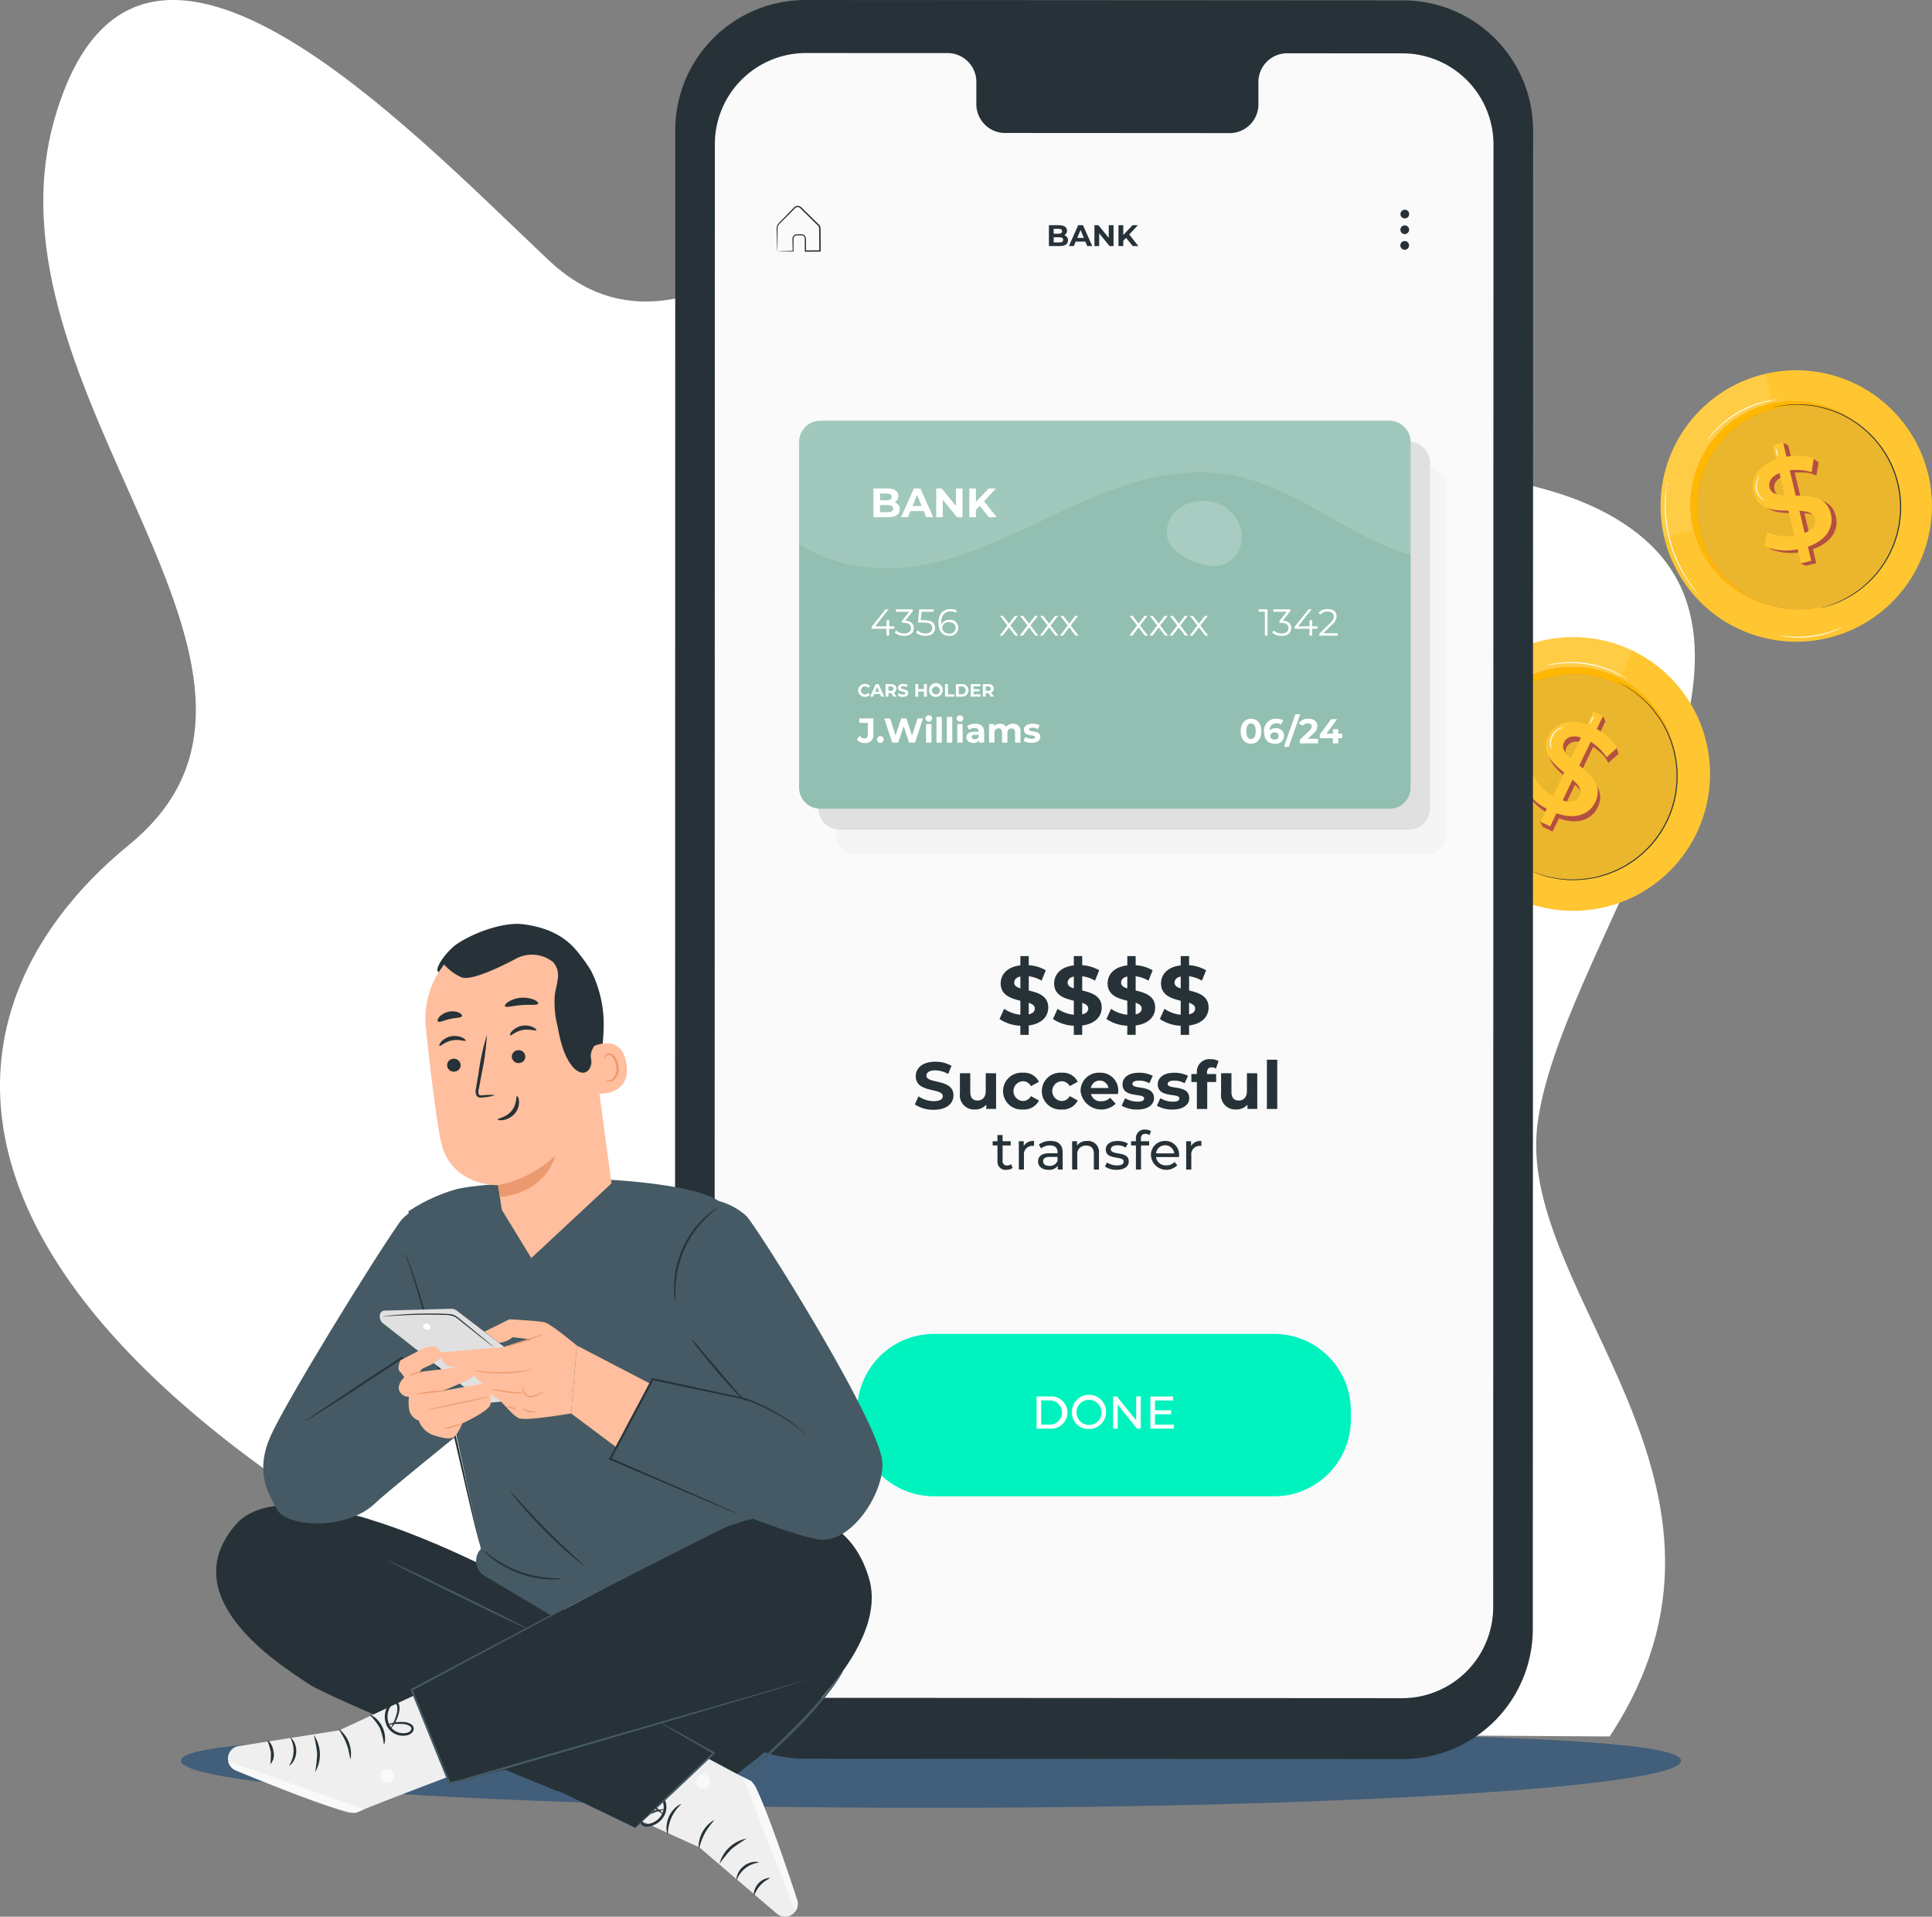 <svg xmlns="http://www.w3.org/2000/svg" xmlns:xlink="http://www.w3.org/1999/xlink" width="287.387" height="285.041" viewBox="0 0 287.387 285.041">
  <rect x="0" y="0" width="287.387" height="285.041" fill="#808080" stroke="none"/>
  <defs>
    <clipPath id="clip-path">
      <rect id="Rectángulo_291369" data-name="Rectángulo 291369" width="252.116" height="258.24" fill="#fff"/>
    </clipPath>
    <clipPath id="clip-path-2">
      <rect id="Rectángulo_334336" data-name="Rectángulo 334336" width="255.233" height="285.041" fill="none"/>
    </clipPath>
    <clipPath id="clip-path-4">
      <rect id="Rectángulo_334316" data-name="Rectángulo 334316" width="27.15" height="15.726" fill="none"/>
    </clipPath>
    <clipPath id="clip-path-5">
      <rect id="Rectángulo_334317" data-name="Rectángulo 334317" width="30.955" height="30.955" fill="#ffb800"/>
    </clipPath>
    <clipPath id="clip-path-6">
      <rect id="Rectángulo_334318" data-name="Rectángulo 334318" width="30.54" height="30.54" fill="#eab62d"/>
    </clipPath>
    <clipPath id="clip-path-7">
      <rect id="Rectángulo_334319" data-name="Rectángulo 334319" width="13.893" height="17.181" fill="none"/>
    </clipPath>
    <clipPath id="clip-path-8">
      <rect id="Rectángulo_334320" data-name="Rectángulo 334320" width="17.179" height="24.314" fill="none"/>
    </clipPath>
    <clipPath id="clip-path-9">
      <rect id="Rectángulo_334321" data-name="Rectángulo 334321" width="30.694" height="30.695" fill="#ffb800"/>
    </clipPath>
    <clipPath id="clip-path-10">
      <rect id="Rectángulo_334322" data-name="Rectángulo 334322" width="30.282" height="30.282" fill="#eab62d"/>
    </clipPath>
    <clipPath id="clip-path-11">
      <rect id="Rectángulo_334323" data-name="Rectángulo 334323" width="11.712" height="18.275" fill="none"/>
    </clipPath>
    <clipPath id="clip-path-13">
      <rect id="Rectángulo_334327" data-name="Rectángulo 334327" width="11.193" height="9.675" fill="none"/>
    </clipPath>
    <clipPath id="clip-path-14">
      <rect id="Rectángulo_334328" data-name="Rectángulo 334328" width="90.952" height="21.938" fill="#f8fffd"/>
    </clipPath>
    <clipPath id="clip-path-16">
      <rect id="Rectángulo_334331" data-name="Rectángulo 334331" width="20.283" height="7.653" fill="none"/>
    </clipPath>
    <clipPath id="clip-path-17">
      <rect id="Rectángulo_334332" data-name="Rectángulo 334332" width="2.153" height="2.103" fill="none"/>
    </clipPath>
    <clipPath id="clip-path-18">
      <rect id="Rectángulo_334333" data-name="Rectángulo 334333" width="8.198" height="20.026" fill="none"/>
    </clipPath>
    <clipPath id="clip-path-19">
      <rect id="Rectángulo_334334" data-name="Rectángulo 334334" width="2.171" height="2.189" fill="none"/>
    </clipPath>
  </defs>
  <g id="Grupo_886605" data-name="Grupo 886605" transform="translate(-254.412 -3612.955)">
    <g id="Grupo_886514" data-name="Grupo 886514">
      <g id="Grupo_870715" data-name="Grupo 870715" transform="translate(254.412 3612.955)">
        <g id="Grupo_870714" data-name="Grupo 870714" clip-path="url(#clip-path)">
          <path id="Trazado_215321" data-name="Trazado 215321" d="M19.194,125.641C50.705,99.911-3.863,58.389,8.219,17.32s51.953,1.154,73.407,21.387,46.595-15.966,63.261-16.938,7.287,14.849,14.8,35.343,62.926,3.474,85.14,23.269-13.176,61.918-16.155,87.037,35.281,53.541,10.768,90.822L117.665,257.5c-12.253-3.857-20.248-6.914-20.248-6.914C-16.59,200.163-12.317,151.371,19.194,125.641" transform="translate(0 0)" fill="#fff"/>
        </g>
      </g>
      <path id="Trazado_265861" data-name="Trazado 265861" d="M250.215,583.558c0,3.871-49.95,7.01-111.568,7.01S27.08,587.429,27.08,583.558s49.979-4.323,111.6-4.323,111.539.452,111.539,4.323" transform="translate(254.242 3291.24)" fill="#003b73" opacity="0.496"/>
    </g>
    <g id="Grupo_886512" data-name="Grupo 886512" transform="translate(286.566 3612.955)">
      <g id="Grupo_886511" data-name="Grupo 886511" clip-path="url(#clip-path-2)">
        <g id="Grupo_886488" data-name="Grupo 886488">
          <g id="Grupo_886487" data-name="Grupo 886487" clip-path="url(#clip-path-2)">
            <path id="Trazado_600597" data-name="Trazado 600597" d="M286.729,158.611a20.354,20.354,0,1,1-9.566-27.15,20.355,20.355,0,0,1,9.566,27.15" transform="translate(-66.507 -34.716)" fill="#ffc631"/>
            <g id="Grupo_886465" data-name="Grupo 886465" transform="translate(183.506 94.744)" opacity="0.1">
              <g id="Grupo_886464" data-name="Grupo 886464">
                <g id="Grupo_886463" data-name="Grupo 886463" clip-path="url(#clip-path-4)">
                  <path id="Trazado_600598" data-name="Trazado 600598" d="M277.9,131.462a20.354,20.354,0,0,0-27.15,9.567s12.623,6.755,18.215,3.046,8.935-12.613,8.935-12.613" transform="translate(-250.746 -129.46)" fill="#fff"/>
                </g>
              </g>
            </g>
            <path id="Trazado_600599" data-name="Trazado 600599" d="M283.908,157.7a15.474,15.474,0,1,1-7.272-20.639,15.473,15.473,0,0,1,7.272,20.639" transform="translate(-68.24 -36.347)" fill="#ff725e"/>
            <g id="Grupo_886468" data-name="Grupo 886468" transform="translate(186.235 99.196)">
              <g id="Grupo_886467" data-name="Grupo 886467">
                <g id="Enmascarar_grupo_886466" data-name="Enmascarar grupo 886466" clip-path="url(#clip-path-5)">
                  <path id="Trazado_600600" data-name="Trazado 600600" d="M283.908,157.7a15.474,15.474,0,1,1-7.272-20.639,15.473,15.473,0,0,1,7.272,20.639" transform="translate(-254.475 -135.543)" fill="#ffb800"/>
                </g>
              </g>
            </g>
            <path id="Trazado_600601" data-name="Trazado 600601" d="M284.211,158.866a15.266,15.266,0,1,1-7.174-20.362,15.265,15.265,0,0,1,7.174,20.362" transform="translate(-68.427 -36.739)" fill="#ff725e"/>
            <g id="Grupo_886471" data-name="Grupo 886471" transform="translate(186.746 100.263)">
              <g id="Grupo_886470" data-name="Grupo 886470">
                <g id="Grupo_886469" data-name="Grupo 886469" clip-path="url(#clip-path-6)">
                  <path id="Trazado_600602" data-name="Trazado 600602" d="M284.211,158.866a15.266,15.266,0,1,1-7.174-20.362,15.265,15.265,0,0,1,7.174,20.362" transform="translate(-255.173 -137.002)" fill="#eab62d"/>
                </g>
              </g>
            </g>
            <path id="Trazado_600603" data-name="Trazado 600603" d="M274.482,153.619l1.687-3.522.018.008a8,8,0,0,1,1.639,1.385,6.5,6.5,0,0,1,.612.973l.1-.086,1.151-1.008.264-.232-.312-.96-.367-.009a7.307,7.307,0,0,0-2.2-1.958l.927-1.937-.37-.775-.233.486-.828-.4-.945,1.972c-2.848-1.042-4.883-.108-5.735,1.673-1.162,2.425.614,4.049,2.326,5.448l-1.672,3.49a7.434,7.434,0,0,1-2.856-3l-1.629,1.386a8.475,8.475,0,0,0,3.582,3.5l-.7,1.463-.687-.315.46.789,1.431.685.936-1.955c2.874,1.033,4.918.124,5.771-1.656,1.162-2.426-.657-4.048-2.369-5.447m-1.255-1.052c-.87-.782-1.437-1.525-1.036-2.362.367-.768,1.192-1.145,2.523-.744Zm2.943-2.474h0m-4.179,8.726,1.479-3.089c.905.8,1.481,1.568,1.071,2.422-.359.751-1.185,1.085-2.55.667" transform="translate(-71.347 -39.017)" fill="#ff725e"/>
            <g id="Grupo_886474" data-name="Grupo 886474" transform="translate(194.712 106.48)" opacity="0.3">
              <g id="Grupo_886473" data-name="Grupo 886473">
                <g id="Grupo_886472" data-name="Grupo 886472" clip-path="url(#clip-path-7)">
                  <path id="Trazado_600604" data-name="Trazado 600604" d="M274.482,153.619l1.687-3.522.018.008a8,8,0,0,1,1.639,1.385,6.5,6.5,0,0,1,.612.973l.1-.086,1.151-1.008.264-.232-.312-.96-.367-.009a7.307,7.307,0,0,0-2.2-1.958l.927-1.937-.37-.775-.233.486-.828-.4-.945,1.972c-2.848-1.042-4.883-.108-5.735,1.673-1.162,2.425.614,4.049,2.326,5.448l-1.672,3.49a7.434,7.434,0,0,1-2.856-3l-1.629,1.386a8.475,8.475,0,0,0,3.582,3.5l-.7,1.463-.687-.315.46.789,1.431.685.936-1.955c2.874,1.033,4.918.124,5.771-1.656,1.162-2.426-.657-4.048-2.369-5.447m-1.255-1.052c-.87-.782-1.437-1.525-1.036-2.362.367-.768,1.192-1.145,2.523-.744Zm2.943-2.474h0m-4.179,8.726,1.479-3.089c.905.8,1.481,1.568,1.071,2.422-.359.751-1.185,1.085-2.55.667" transform="translate(-266.059 -145.496)"/>
                </g>
              </g>
            </g>
            <path id="Trazado_600605" data-name="Trazado 600605" d="M270.584,159.712l-.936,1.955-1.431-.685.928-1.938a8.478,8.478,0,0,1-3.582-3.5l1.63-1.387a7.427,7.427,0,0,0,2.856,3l1.672-3.492c-1.712-1.4-3.488-3.022-2.326-5.448.853-1.781,2.889-2.716,5.737-1.674l.944-1.972,1.431.686-.928,1.937a8.3,8.3,0,0,1,3.034,2.762l-1.56,1.42a8.024,8.024,0,0,0-2.376-2.3l-1.689,3.526c1.712,1.4,3.532,3.022,2.37,5.448-.853,1.781-2.9,2.69-5.772,1.656m2.146-8.156,1.489-3.107c-1.331-.4-2.156-.023-2.524.744-.4.838.165,1.582,1.036,2.363m1.316,5.587c.41-.856-.166-1.625-1.071-2.423l-1.48,3.09c1.367.419,2.192.084,2.551-.667" transform="translate(-71.213 -38.769)" fill="#ffc631"/>
            <path id="Trazado_600606" data-name="Trazado 600606" d="M266.594,166.472a.882.882,0,0,1,.119.042l.342.135.557.225a5.646,5.646,0,0,0,.767.279l.981.292a4.212,4.212,0,0,0,.569.132l.621.12c.215.035.435.1.667.114l.718.067c.247.018.5.059.76.06l.8,0a16.252,16.252,0,0,0,3.555-.449L278,167.2c.159-.05.323-.093.482-.148l.474-.192c.317-.134.646-.251.965-.4l.951-.5.243-.126c.079-.046.153-.1.231-.148l.464-.3.469-.306a5.585,5.585,0,0,0,.449-.344c.294-.24.6-.469.892-.725l.84-.818a15.245,15.245,0,0,0,4.149-8.663q.055-.588.111-1.167c.018-.386,0-.771.007-1.15-.007-.19.01-.38-.015-.566s-.037-.372-.056-.557-.037-.369-.055-.551c-.01-.091-.016-.183-.03-.273l-.053-.268q-.106-.534-.21-1.053c-.081-.344-.2-.674-.29-1-.048-.165-.1-.328-.147-.49s-.125-.313-.187-.468q-.189-.463-.372-.912a16.19,16.19,0,0,0-1.879-3.05l-.5-.628c-.165-.2-.355-.374-.523-.555l-.5-.517c-.157-.171-.345-.3-.507-.447l-.482-.408a4.157,4.157,0,0,0-.46-.362l-.842-.581a5.738,5.738,0,0,0-.7-.423l-.524-.292-.321-.183a.847.847,0,0,1-.107-.067.785.785,0,0,1,.115.053l.328.17.531.28a5.818,5.818,0,0,1,.709.413l.853.573a4.217,4.217,0,0,1,.466.358l.489.405a6.765,6.765,0,0,1,.513.446l.51.516c.17.181.363.352.531.555l.509.629a16.259,16.259,0,0,1,1.909,3.063q.186.451.378.917c.061.156.131.311.19.471s.1.328.15.494c.1.333.214.665.3,1.012s.142.7.214,1.062l.055.27c.013.091.019.183.03.275q.029.277.057.556t.058.562a5.7,5.7,0,0,1,.016.572c0,.383.012.771-.005,1.161q-.054.584-.111,1.179a15.341,15.341,0,0,1-4.189,8.747l-.849.825c-.293.258-.605.489-.9.731a5.588,5.588,0,0,1-.454.346l-.474.307-.469.3c-.078.05-.154.1-.234.149l-.244.127-.961.5c-.322.153-.655.27-.975.4l-.479.192c-.162.056-.326.1-.487.148l-.951.28a16.225,16.225,0,0,1-3.583.434l-.809,0c-.263,0-.517-.045-.765-.066l-.721-.073c-.235-.018-.454-.083-.67-.121l-.622-.127a4.2,4.2,0,0,1-.571-.138l-.981-.306a5.8,5.8,0,0,1-.766-.293l-.552-.239-.337-.149a.733.733,0,0,1-.112-.056" transform="translate(-71.49 -37.156)" fill="#263238"/>
            <path id="Trazado_600607" data-name="Trazado 600607" d="M248.815,152.941a.858.858,0,0,1-.018-.183c-.005-.135-.012-.31-.021-.526a8.283,8.283,0,0,1,0-.833c.014-.325.013-.7.062-1.1q.03-.306.061-.64c.023-.221.067-.45.1-.688.062-.479.18-.98.293-1.51a20.183,20.183,0,0,1,2.777-6.441c.307-.446.591-.876.9-1.249.149-.188.285-.378.432-.546s.288-.33.423-.484c.262-.315.533-.569.759-.8s.432-.423.605-.573.293-.255.4-.345a.691.691,0,0,1,.145-.112.9.9,0,0,1-.125.135l-.376.366c-.167.156-.367.349-.585.589s-.484.5-.739.814l-.413.487c-.142.171-.275.359-.422.549-.3.374-.576.8-.878,1.249a20.811,20.811,0,0,0-2.758,6.4c-.116.525-.238,1.022-.305,1.5-.037.236-.083.463-.109.684s-.048.432-.071.634c-.056.4-.062.773-.084,1.1s-.029.6-.027.83-.005.389-.007.525a.865.865,0,0,1-.013.184" transform="translate(-66.71 -36.713)" fill="#fff"/>
            <path id="Trazado_600608" data-name="Trazado 600608" d="M271.382,151.11a1.282,1.282,0,0,1-.212-.6,2.393,2.393,0,0,1,1.343-2.567,1.29,1.29,0,0,1,.611-.165c.007.026-.231.076-.562.261a2.481,2.481,0,0,0-1.286,2.456c.037.378.131.6.106.61" transform="translate(-72.708 -39.628)" fill="#fff"/>
            <path id="Trazado_600609" data-name="Trazado 600609" d="M279.225,146.647a1.4,1.4,0,0,1,.206-.607c.152-.317.305-.559.343-.541a1.393,1.393,0,0,1-.206.607c-.151.317-.305.559-.343.541" transform="translate(-74.875 -39.017)" fill="#fff"/>
            <path id="Trazado_600610" data-name="Trazado 600610" d="M282.264,137.044a3.1,3.1,0,0,1-.44-.233c-.138-.08-.308-.177-.512-.277s-.428-.228-.69-.341-.542-.25-.857-.368-.649-.241-1.006-.363a15.911,15.911,0,0,0-4.82-.77c-.377.006-.735,0-1.069.032s-.645.049-.929.083-.537.075-.762.109-.416.07-.572.1a3.11,3.11,0,0,1-.49.084,3.114,3.114,0,0,1,.478-.142c.154-.042.345-.09.569-.13s.478-.1.763-.132.6-.082.934-.1.7-.037,1.078-.046a15.112,15.112,0,0,1,4.864.776c.358.127.7.242,1.009.38s.6.261.855.388.484.253.684.363.367.212.5.3a3.125,3.125,0,0,1,.41.283" transform="translate(-72.435 -36.082)" fill="#fff"/>
            <path id="Trazado_600611" data-name="Trazado 600611" d="M264.56,180.734a1.785,1.785,0,0,1-.37-.068c-.236-.051-.574-.145-.986-.279a14.708,14.708,0,0,1-5.725-3.5c-.306-.305-.544-.564-.7-.751a1.769,1.769,0,0,1-.228-.3,1.832,1.832,0,0,1,.272.259c.166.174.413.419.727.714a16.454,16.454,0,0,0,5.686,3.48c.4.146.736.255.966.323a1.8,1.8,0,0,1,.354.125" transform="translate(-68.798 -47.151)" fill="#fff"/>
            <path id="Trazado_600612" data-name="Trazado 600612" d="M333.4,90.744a20.183,20.183,0,1,1-24.314-14.951A20.183,20.183,0,0,1,333.4,90.744" transform="translate(-78.728 -20.176)" fill="#ffc631"/>
            <g id="Grupo_886477" data-name="Grupo 886477" transform="translate(214.857 55.617)" opacity="0.1">
              <g id="Grupo_886476" data-name="Grupo 886476">
                <g id="Grupo_886475" data-name="Grupo 886475" clip-path="url(#clip-path-8)">
                  <path id="Trazado_600613" data-name="Trazado 600613" d="M309.091,76A20.182,20.182,0,0,0,294.14,100.31s13.943-2.672,15.937-9.019S309.091,76,309.091,76" transform="translate(-293.585 -75.996)" fill="#fff"/>
                </g>
              </g>
            </g>
            <path id="Trazado_600614" data-name="Trazado 600614" d="M329.945,93.317A15.343,15.343,0,1,1,311.461,81.95a15.343,15.343,0,0,1,18.483,11.366" transform="translate(-80.36 -21.863)" fill="#ff725e"/>
            <g id="Grupo_886480" data-name="Grupo 886480" transform="translate(219.313 59.665)">
              <g id="Grupo_886479" data-name="Grupo 886479">
                <g id="Grupo_886478" data-name="Grupo 886478" clip-path="url(#clip-path-9)">
                  <path id="Trazado_600615" data-name="Trazado 600615" d="M329.945,93.317A15.343,15.343,0,1,1,311.461,81.95a15.343,15.343,0,0,1,18.483,11.366" transform="translate(-299.673 -81.528)" fill="#ffb800"/>
                </g>
              </g>
            </g>
            <path id="Trazado_600616" data-name="Trazado 600616" d="M330.873,94.087a15.137,15.137,0,1,1-18.235-11.214,15.137,15.137,0,0,1,18.235,11.214" transform="translate(-80.718 -22.112)" fill="#ff725e"/>
            <g id="Grupo_886483" data-name="Grupo 886483" transform="translate(220.289 60.345)">
              <g id="Grupo_886482" data-name="Grupo 886482">
                <g id="Grupo_886481" data-name="Grupo 886481" clip-path="url(#clip-path-10)">
                  <path id="Trazado_600617" data-name="Trazado 600617" d="M330.873,94.087a15.137,15.137,0,1,1-18.235-11.214,15.137,15.137,0,0,1,18.235,11.214" transform="translate(-301.007 -82.457)" fill="#eab62d"/>
                </g>
              </g>
            </g>
            <path id="Trazado_600618" data-name="Trazado 600618" d="M319.743,98.2l-.9-3.767.018-.005a7.953,7.953,0,0,1,2.127.045,6.485,6.485,0,0,1,1.079.368l.022-.129.258-1.494.059-.344-.839-.545-.288.222a7.235,7.235,0,0,0-2.916-.137l-.494-2.072-.769-.366.124.52-.886.211.5,2.109c-2.845.975-3.83,2.965-3.377,4.869.619,2.594,3,2.736,5.192,2.747l.89,3.732a7.369,7.369,0,0,1-4.071-.528l-.391,2.085a8.4,8.4,0,0,0,4.943.459l.373,1.565-.725.186.847.321,1.53-.365-.5-2.09c2.859-1,3.867-2.973,3.413-4.878-.618-2.594-3.033-2.709-5.225-2.719m-1.624-.027c-1.158-.059-2.059-.278-2.272-1.175-.2-.821.2-1.626,1.48-2.148Zm.725-3.743h0Zm2.225,9.332-.788-3.3c1.2.05,2.119.284,2.337,1.2.192.8-.236,1.575-1.549,2.106" transform="translate(-84.031 -24.127)" fill="#ff725e"/>
            <g id="Grupo_886486" data-name="Grupo 886486" transform="translate(229.328 65.847)" opacity="0.3">
              <g id="Grupo_886485" data-name="Grupo 886485">
                <g id="Grupo_886484" data-name="Grupo 886484" clip-path="url(#clip-path-11)">
                  <path id="Trazado_600619" data-name="Trazado 600619" d="M319.743,98.2l-.9-3.767.018-.005a7.953,7.953,0,0,1,2.127.045,6.485,6.485,0,0,1,1.079.368l.022-.129.258-1.494.059-.344-.839-.545-.288.222a7.235,7.235,0,0,0-2.916-.137l-.494-2.072-.769-.366.124.52-.886.211.5,2.109c-2.845.975-3.83,2.965-3.377,4.869.619,2.594,3,2.736,5.192,2.747l.89,3.732a7.369,7.369,0,0,1-4.071-.528l-.391,2.085a8.4,8.4,0,0,0,4.943.459l.373,1.565-.725.186.847.321,1.53-.365-.5-2.09c2.859-1,3.867-2.973,3.413-4.878-.618-2.594-3.033-2.709-5.225-2.719m-1.624-.027c-1.158-.059-2.059-.278-2.272-1.175-.2-.821.2-1.626,1.48-2.148Zm.725-3.743h0Zm2.225,9.332-.788-3.3c1.2.05,2.119.284,2.337,1.2.192.8-.236,1.575-1.549,2.106" transform="translate(-313.359 -89.974)"/>
                </g>
              </g>
            </g>
            <path id="Trazado_600620" data-name="Trazado 600620" d="M320.521,105.434l.5,2.092-1.531.364L319,105.818a8.4,8.4,0,0,1-4.943-.459l.39-2.085a7.378,7.378,0,0,0,4.072.528l-.89-3.733c-2.193-.01-4.574-.153-5.193-2.747-.454-1.9.531-3.9,3.377-4.87l-.5-2.109,1.53-.365.494,2.072a8.224,8.224,0,0,1,4.062.235l-.316,2.068a7.947,7.947,0,0,0-3.264-.287l.9,3.77c2.193.01,4.607.125,5.226,2.72.454,1.9-.555,3.88-3.415,4.878m-3.435-7.624-.793-3.323c-1.276.522-1.676,1.328-1.481,2.148.214.9,1.115,1.116,2.273,1.175m4.5,3.484c-.218-.915-1.142-1.148-2.337-1.2l.788,3.3c1.314-.53,1.741-1.3,1.549-2.106" transform="translate(-83.753 -24.129)" fill="#ffc631"/>
            <path id="Trazado_600621" data-name="Trazado 600621" d="M323.563,112.448a.821.821,0,0,1,.117-.042l.349-.11.569-.173a5.806,5.806,0,0,0,.766-.265l.937-.387a4.252,4.252,0,0,0,.521-.253l.554-.3c.187-.108.4-.194.584-.327l.6-.4c.2-.141.422-.268.624-.429l.618-.5a16.1,16.1,0,0,0,2.459-2.563l.55-.806c.092-.137.19-.272.279-.413l.245-.445c.16-.3.342-.6.492-.912l.423-.977.108-.25c.032-.083.057-.171.087-.257.055-.173.111-.348.168-.523s.114-.351.171-.529a5.343,5.343,0,0,0,.132-.546c.076-.367.171-.736.235-1.115q.068-.572.137-1.155a15.129,15.129,0,0,0-2.209-9.264l-.643-.969c-.227-.309-.479-.6-.713-.89a5.4,5.4,0,0,0-.364-.427l-.392-.394-.386-.391c-.064-.064-.127-.13-.192-.191l-.209-.173-.819-.681c-.277-.214-.572-.4-.85-.593l-.419-.286c-.144-.086-.293-.162-.437-.244l-.855-.471a16.175,16.175,0,0,0-3.351-1.179q-.4-.086-.779-.171c-.253-.053-.506-.067-.749-.1l-.71-.085c-.23-.033-.455-.017-.671-.029l-.626-.013a3.885,3.885,0,0,0-.579.009l-1.012.077a5.774,5.774,0,0,0-.8.111l-.586.1-.36.06a.761.761,0,0,1-.125.015.759.759,0,0,1,.121-.031l.359-.074.585-.116a5.526,5.526,0,0,1,.8-.124c.306-.028.645-.059,1.015-.091a4.222,4.222,0,0,1,.582-.015l.63.008a6.4,6.4,0,0,1,.674.023l.715.08c.244.031.5.044.755.1l.785.168a16.065,16.065,0,0,1,3.383,1.169l.864.472c.146.081.3.157.441.244l.424.288c.282.2.58.378.86.595s.549.452.828.685l.21.173c.068.061.131.129.2.193l.392.392.4.4c.137.13.244.288.368.432.237.3.492.585.722.9l.651.977a15.217,15.217,0,0,1,2.23,9.354q-.07.588-.14,1.165c-.064.382-.161.755-.239,1.126-.046.184-.07.373-.134.55l-.174.534c-.057.176-.115.351-.171.527-.03.086-.055.175-.088.26l-.109.25-.43.986c-.153.318-.336.616-.5.918l-.249.447c-.09.143-.189.279-.283.417l-.558.81a16.1,16.1,0,0,1-2.49,2.569l-.626.5c-.2.162-.427.288-.631.427l-.6.394c-.192.132-.4.218-.591.325s-.38.2-.559.291a4.218,4.218,0,0,1-.526.25l-.947.377a5.5,5.5,0,0,1-.773.251l-.574.16c-.15.041-.267.073-.354.1a.543.543,0,0,1-.121.028" transform="translate(-84.858 -22.028)" fill="#263238"/>
            <path id="Trazado_600622" data-name="Trazado 600622" d="M299.482,114.746a.77.77,0,0,1-.127-.13l-.345-.392c-.151-.17-.329-.382-.519-.643s-.424-.544-.64-.889l-.351-.531c-.121-.185-.231-.389-.353-.594-.25-.407-.472-.866-.715-1.346a20.006,20.006,0,0,1-1.88-6.7c-.041-.535-.091-1.044-.089-1.521,0-.239-.015-.469-.009-.691s.016-.433.024-.637c.006-.406.056-.771.084-1.091s.069-.6.109-.819.067-.381.09-.514a.091.091,0,1,1,.03.005l-.062.517c-.031.224-.065.5-.083.819s-.063.683-.062,1.088c0,.2-.009.413-.014.633s.012.449.017.686c0,.475.057.98.1,1.511a20.653,20.653,0,0,0,1.867,6.651c.238.476.454.936.7,1.344.119.2.225.408.342.595l.342.534c.209.345.435.634.619.9s.353.482.5.656l.322.41a.9.9,0,0,1,.1.149" transform="translate(-78.961 -26.3)" fill="#fff"/>
            <path id="Trazado_600623" data-name="Trazado 600623" d="M314.233,100.392a1.264,1.264,0,0,1-.536-.327,2.374,2.374,0,0,1-.566-2.815,1.261,1.261,0,0,1,.368-.509c.02.015-.13.2-.271.552a2.461,2.461,0,0,0,.542,2.695c.265.269.476.382.463.4" transform="translate(-83.906 -25.942)" fill="#fff"/>
            <path id="Trazado_600624" data-name="Trazado 600624" d="M317.3,92.384a2.684,2.684,0,0,1-.293-1.227c.04-.01.138.257.22.6a1.4,1.4,0,0,1,.073.631" transform="translate(-85.005 -24.445)" fill="#fff"/>
            <path id="Trazado_600625" data-name="Trazado 600625" d="M313.626,81.14a3.116,3.116,0,0,1-.484.1c-.157.024-.348.056-.566.106s-.473.091-.745.168-.574.146-.889.25-.651.22-1,.348a15.792,15.792,0,0,0-4.195,2.415c-.287.239-.564.462-.8.692s-.466.441-.664.644-.367.393-.52.559-.277.314-.375.437a3.242,3.242,0,0,1-.326.371,2.982,2.982,0,0,1,.28-.407c.092-.13.21-.285.358-.456s.306-.375.506-.578.408-.435.656-.661.514-.464.8-.708a15.023,15.023,0,0,1,4.232-2.437c.356-.125.692-.25,1.015-.337s.624-.172.9-.235.531-.107.754-.147.415-.066.574-.081a3.129,3.129,0,0,1,.493-.037" transform="translate(-81.268 -21.758)" fill="#fff"/>
            <path id="Trazado_600626" data-name="Trazado 600626" d="M327.122,127.483a1.75,1.75,0,0,1-.327.179c-.214.108-.534.247-.934.4a14.6,14.6,0,0,1-6.6.872c-.427-.045-.771-.1-1.006-.144a1.756,1.756,0,0,1-.362-.087,1.774,1.774,0,0,1,.372.029c.236.031.58.066,1.006.1a16.3,16.3,0,0,0,6.553-.866c.4-.14.726-.263.946-.353a1.783,1.783,0,0,1,.351-.125" transform="translate(-85.247 -34.185)" fill="#fff"/>
          </g>
        </g>
        <g id="Grupo_886496" data-name="Grupo 886496">
          <g id="Grupo_886495" data-name="Grupo 886495" clip-path="url(#clip-path-2)">
            <path id="Trazado_600627" data-name="Trazado 600627" d="M201.491,261.6l-88.88-.053a19.36,19.36,0,0,1-19.349-19.364L93.3,19.357A19.361,19.361,0,0,1,112.677,0l88.88.052a19.361,19.361,0,0,1,19.349,19.365l-.044,222.825A19.36,19.36,0,0,1,201.491,261.6" transform="translate(-25.009 0)" fill="#263238"/>
            <path id="Trazado_600628" data-name="Trazado 600628" d="M203.621,10.822l-17.233-.01a4.281,4.281,0,0,0-4.185,4.372v3.126a4.28,4.28,0,0,1-4.185,4.372l-33.59-.02a4.284,4.284,0,0,1-4.183-4.376V15.159a4.285,4.285,0,0,0-4.184-4.376l-6.061,0-15.082-.009A13.56,13.56,0,0,0,101.35,24.327l-.042,217.493a13.559,13.559,0,0,0,13.551,13.562l88.7.052a13.559,13.559,0,0,0,13.567-13.557l.043-217.494a13.56,13.56,0,0,0-13.551-13.562" transform="translate(-27.167 -2.888)" fill="#fafafa"/>
            <path id="Trazado_600629" data-name="Trazado 600629" d="M114.011,48.595a1.05,1.05,0,0,1,.17-.013l.466-.019,1.715-.048-.059.061c-.007-.383-.015-.8-.023-1.246,0-.233-.021-.447,0-.721a.677.677,0,0,1,.591-.543c.281-.006.519-.019.825-.005a.685.685,0,0,1,.58.681q.011.873.022,1.817l-.1-.1,2.167-.023-.1.1c-.008-.873-.016-1.775-.024-2.7q0-.346-.006-.687a.68.68,0,0,0-.3-.5l-.947-.934-.914-.9-.443-.438c-.154-.149-.269-.295-.439-.329a.56.56,0,0,0-.48.091c-.127.107-.271.266-.4.394l-.779.784c-.489.506-1,.975-1.369,1.407a1.513,1.513,0,0,0-.108.8q0,.4,0,.762-.008.694-.012,1.229c-.005.306-.009.566-.012.788a2.312,2.312,0,0,1-.014.287,1.549,1.549,0,0,1-.018-.258c-.007-.219-.015-.473-.026-.773-.01-.362-.02-.774-.032-1.241-.005-.247-.011-.507-.016-.781a1.647,1.647,0,0,1,.113-.889c.4-.5.879-.929,1.372-1.453l.771-.792c.14-.138.25-.27.42-.416a.754.754,0,0,1,.645-.127,1.181,1.181,0,0,1,.53.377l.445.435.917.9.95.932a.889.889,0,0,1,.362.642c0,.23,0,.46.006.692.007.924.014,1.827.02,2.7v.1h-.1l-2.168.013h-.1v-.1c0-.629-.005-1.236-.008-1.817a.5.5,0,0,0-.422-.509c-.242-.013-.543-.006-.781,0a.515.515,0,0,0-.454.408c-.021.212-.006.471-.01.689q0,.671,0,1.246v.061h-.06l-1.75-.019-.454-.011a.675.675,0,0,1-.148-.011" transform="translate(-30.546 -11.22)" fill="#263238"/>
            <path id="Trazado_600630" data-name="Trazado 600630" d="M172.1,48.019c0,.536-.425.846-1.24.846h-1.6v-3.1h1.515c.775,0,1.174.323,1.174.806a.746.746,0,0,1-.412.682.765.765,0,0,1,.566.766M169.97,46.3v.73h.714c.35,0,.54-.124.54-.367s-.19-.363-.54-.363Zm1.409,1.639c0-.261-.2-.386-.572-.386h-.837v.766h.837c.373,0,.572-.115.572-.381" transform="translate(-45.388 -12.272)" fill="#263238"/>
            <path id="Trazado_600631" data-name="Trazado 600631" d="M175.775,48.2h-1.44l-.274.665h-.735l1.381-3.1h.709l1.386,3.1h-.753Zm-.226-.544-.491-1.187-.492,1.187Z" transform="translate(-46.479 -12.272)" fill="#263238"/>
            <path id="Trazado_600632" data-name="Trazado 600632" d="M181.356,45.765v3.1h-.588l-1.546-1.882v1.882h-.708v-3.1h.593l1.541,1.882V45.765Z" transform="translate(-47.87 -12.272)" fill="#263238"/>
            <path id="Trazado_600633" data-name="Trazado 600633" d="M184.526,47.647l-.416.434v.784H183.4v-3.1h.714v1.448l1.373-1.448h.8L185,47.146l1.358,1.718h-.837Z" transform="translate(-49.18 -12.272)" fill="#263238"/>
            <path id="Trazado_600634" data-name="Trazado 600634" d="M242.013,43.269a.647.647,0,1,1-.645-.65.647.647,0,0,1,.645.65" transform="translate(-64.551 -11.429)" fill="#263238"/>
            <path id="Trazado_600635" data-name="Trazado 600635" d="M242,46.45a.647.647,0,1,1-.645-.65.647.647,0,0,1,.645.65" transform="translate(-64.548 -12.282)" fill="#263238"/>
            <path id="Trazado_600636" data-name="Trazado 600636" d="M241.989,49.632a.648.648,0,1,1-.645-.65.648.648,0,0,1,.645.65" transform="translate(-64.545 -13.135)" fill="#263238"/>
            <path id="Trazado_600637" data-name="Trazado 600637" d="M213.653,152.57H128.994a3.147,3.147,0,0,1-3.147-3.147V98.016a3.147,3.147,0,0,1,3.147-3.147h84.659a3.147,3.147,0,0,1,3.147,3.147v51.407a3.147,3.147,0,0,1-3.147,3.147" transform="translate(-33.747 -25.44)" fill="#f5f5f5"/>
            <path id="Trazado_600638" data-name="Trazado 600638" d="M210.237,147.452H125.578a3.147,3.147,0,0,1-3.147-3.147V92.9a3.147,3.147,0,0,1,3.147-3.147h84.659a3.146,3.146,0,0,1,3.146,3.147v51.407a3.146,3.146,0,0,1-3.146,3.147" transform="translate(-32.831 -24.068)" fill="#e0e0e0"/>
            <path id="Trazado_600639" data-name="Trazado 600639" d="M206.3,143.2H121.636a3.147,3.147,0,0,1-3.147-3.147V88.642a3.147,3.147,0,0,1,3.147-3.146H206.3a3.146,3.146,0,0,1,3.146,3.147V140.05A3.146,3.146,0,0,1,206.3,143.2" transform="translate(-31.774 -22.927)" fill="#92bfb1"/>
            <path id="Trazado_600640" data-name="Trazado 600640" d="M137.52,102.368c0,.738-.586,1.165-1.708,1.165H133.6v-4.27h2.086c1.068,0,1.617.445,1.617,1.11a1.026,1.026,0,0,1-.567.939,1.055,1.055,0,0,1,.781,1.055m-2.934-2.361v1.007h.982c.482,0,.744-.171.744-.506s-.263-.5-.744-.5Zm1.939,2.257c0-.359-.274-.531-.787-.531h-1.153v1.055h1.153c.512,0,.787-.159.787-.525" transform="translate(-35.827 -26.619)" fill="#fff"/>
            <path id="Trazado_600641" data-name="Trazado 600641" d="M142.581,102.619H140.6l-.378.915h-1.012l1.9-4.27h.976l1.909,4.27h-1.038Zm-.311-.75-.677-1.635-.677,1.635Z" transform="translate(-37.33 -26.619)" fill="#fff"/>
            <path id="Trazado_600642" data-name="Trazado 600642" d="M150.27,99.264v4.27h-.812l-2.128-2.592v2.592h-.976v-4.27h.817l2.122,2.592V99.264Z" transform="translate(-39.246 -26.619)" fill="#fff"/>
            <path id="Trazado_600643" data-name="Trazado 600643" d="M154.639,101.856l-.573.6v1.079h-.983v-4.27h.983v1.994l1.89-1.994h1.1l-1.769,1.9,1.872,2.367H156Z" transform="translate(-41.051 -26.619)" fill="#fff"/>
            <path id="Trazado_600644" data-name="Trazado 600644" d="M136.617,126.706h-.784v1.03h-.4v-1.03h-2.212v-.291l2.077-2.6h.449l-2,2.53h1.7v-.907h.392v.907h.784Z" transform="translate(-35.724 -33.203)" fill="#fff"/>
            <path id="Trazado_600645" data-name="Trazado 600645" d="M140.756,126.611c0,.655-.476,1.159-1.422,1.159a2.037,2.037,0,0,1-1.411-.5l.2-.319a1.714,1.714,0,0,0,1.215.454c.649,0,1.008-.3,1.008-.79,0-.471-.331-.778-1.059-.778H139v-.3l1.086-1.36h-2v-.359h2.52v.286L139.5,125.5c.839.045,1.259.487,1.259,1.114" transform="translate(-36.986 -33.203)" fill="#fff"/>
            <path id="Trazado_600646" data-name="Trazado 600646" d="M145.088,126.583c0,.666-.465,1.187-1.423,1.187a2.024,2.024,0,0,1-1.405-.5l.2-.319a1.7,1.7,0,0,0,1.2.454c.667,0,1.019-.325,1.019-.8,0-.5-.313-.817-1.31-.817h-.834l.2-1.966h2.144v.359h-1.792l-.135,1.249h.5c1.181,0,1.629.465,1.629,1.159" transform="translate(-38.149 -33.203)" fill="#fff"/>
            <path id="Trazado_600647" data-name="Trazado 600647" d="M149.765,126.553a1.221,1.221,0,0,1-1.339,1.2c-1.041,0-1.606-.722-1.606-1.959,0-1.333.727-2.027,1.792-2.027a1.8,1.8,0,0,1,.929.213l-.162.325a1.372,1.372,0,0,0-.762-.184c-.845,0-1.388.542-1.388,1.606,0,.09.005.2.017.319a1.252,1.252,0,0,1,1.2-.672,1.186,1.186,0,0,1,1.322,1.175m-.4.012c0-.515-.381-.845-.985-.845a.907.907,0,0,0-1.008.856c0,.431.359.84,1.036.84a.858.858,0,0,0,.957-.851" transform="translate(-39.371 -33.191)" fill="#fff"/>
            <path id="Trazado_600648" data-name="Trazado 600648" d="M161.565,128.094l-.935-1.232-.94,1.232h-.449l1.165-1.511-1.109-1.434h.448l.885,1.153.884-1.153h.437l-1.109,1.434,1.176,1.511Z" transform="translate(-42.702 -33.56)" fill="#fff"/>
            <path id="Trazado_600649" data-name="Trazado 600649" d="M165.65,128.094l-.935-1.232-.94,1.232h-.449l1.165-1.511-1.109-1.434h.448l.885,1.153.884-1.153h.437l-1.109,1.434,1.176,1.511Z" transform="translate(-43.798 -33.56)" fill="#fff"/>
            <path id="Trazado_600650" data-name="Trazado 600650" d="M169.734,128.094l-.935-1.232-.94,1.232h-.449l1.165-1.511-1.109-1.434h.448l.885,1.153.884-1.153h.437l-1.109,1.434,1.176,1.511Z" transform="translate(-44.893 -33.56)" fill="#fff"/>
            <path id="Trazado_600651" data-name="Trazado 600651" d="M173.819,128.094l-.935-1.232-.94,1.232H171.5l1.165-1.511-1.109-1.434H172l.885,1.153.884-1.153h.437l-1.109,1.434,1.176,1.511Z" transform="translate(-45.988 -33.56)" fill="#fff"/>
            <path id="Trazado_600652" data-name="Trazado 600652" d="M187.925,128.094l-.935-1.232-.94,1.232H185.6l1.165-1.511-1.109-1.434h.448l.885,1.153.884-1.153h.437l-1.109,1.434,1.176,1.511Z" transform="translate(-49.771 -33.56)" fill="#fff"/>
            <path id="Trazado_600653" data-name="Trazado 600653" d="M192.009,128.094l-.935-1.232-.94,1.232h-.449l1.165-1.511-1.109-1.434h.448l.885,1.153.884-1.153h.437l-1.109,1.434,1.176,1.511Z" transform="translate(-50.866 -33.56)" fill="#fff"/>
            <path id="Trazado_600654" data-name="Trazado 600654" d="M196.094,128.094l-.935-1.232-.94,1.232h-.449l1.165-1.511-1.109-1.434h.448l.885,1.153.884-1.153h.437l-1.109,1.434,1.176,1.511Z" transform="translate(-51.962 -33.56)" fill="#fff"/>
            <path id="Trazado_600655" data-name="Trazado 600655" d="M200.179,128.094l-.935-1.232-.94,1.232h-.449l1.165-1.511-1.109-1.434h.448l.885,1.153.884-1.153h.437l-1.109,1.434,1.176,1.511Z" transform="translate(-53.057 -33.56)" fill="#fff"/>
            <path id="Trazado_600656" data-name="Trazado 600656" d="M213.212,123.817v3.919h-.4v-3.56h-.924v-.359Z" transform="translate(-56.819 -33.203)" fill="#fff"/>
            <path id="Trazado_600657" data-name="Trazado 600657" d="M217.479,126.611c0,.655-.476,1.159-1.422,1.159a2.037,2.037,0,0,1-1.411-.5l.2-.319a1.714,1.714,0,0,0,1.215.454c.649,0,1.008-.3,1.008-.79,0-.471-.331-.778-1.058-.778h-.28v-.3l1.087-1.36h-2.005v-.359h2.52v.286l-1.108,1.394c.839.045,1.259.487,1.259,1.114" transform="translate(-57.56 -33.203)" fill="#fff"/>
            <path id="Trazado_600658" data-name="Trazado 600658" d="M222.6,126.706h-.784v1.03h-.4v-1.03H219.2v-.291l2.077-2.6h.449l-2,2.53h1.7v-.907h.392v.907h.784Z" transform="translate(-58.78 -33.203)" fill="#fff"/>
            <path id="Trazado_600659" data-name="Trazado 600659" d="M226.922,127.366v.359h-2.749v-.285l1.629-1.6c.443-.436.526-.7.526-.969,0-.453-.318-.733-.918-.733a1.329,1.329,0,0,0-1.069.436l-.286-.246a1.761,1.761,0,0,1,1.389-.56c.795,0,1.3.4,1.3,1.058a1.612,1.612,0,0,1-.643,1.226l-1.333,1.31Z" transform="translate(-60.083 -33.191)" fill="#fff"/>
            <path id="Trazado_600660" data-name="Trazado 600660" d="M130.465,139.934a1.03,1.03,0,0,1,1.785-.636l-.278.257a.6.6,0,0,0-.47-.22.6.6,0,1,0,0,1.2.6.6,0,0,0,.47-.222l.278.256a1.028,1.028,0,0,1-1.785-.633" transform="translate(-34.986 -37.265)" fill="#fff"/>
            <path id="Trazado_600661" data-name="Trazado 600661" d="M134.4,140.48h-.868l-.166.4h-.443l.834-1.871h.427l.836,1.871h-.454Zm-.136-.329-.3-.716-.3.716Z" transform="translate(-35.644 -37.277)" fill="#fff"/>
            <path id="Trazado_600662" data-name="Trazado 600662" d="M137.246,140.881l-.361-.521h-.4v.521h-.433V139.01h.809c.5,0,.812.259.812.678a.608.608,0,0,1-.384.591l.42.6Zm-.406-1.518h-.353v.652h.353c.265,0,.4-.123.4-.326s-.134-.326-.4-.326" transform="translate(-36.485 -37.277)" fill="#fff"/>
            <path id="Trazado_600663" data-name="Trazado 600663" d="M138.542,140.684l.146-.326a1.1,1.1,0,0,0,.617.195c.257,0,.361-.085.361-.2,0-.35-1.088-.109-1.088-.8,0-.318.257-.583.788-.583a1.262,1.262,0,0,1,.65.165l-.134.329a1.054,1.054,0,0,0-.519-.147c-.256,0-.355.1-.355.213,0,.345,1.088.108,1.088.794,0,.313-.261.58-.795.58a1.332,1.332,0,0,1-.76-.217" transform="translate(-37.152 -37.265)" fill="#fff"/>
            <path id="Trazado_600664" data-name="Trazado 600664" d="M143.825,139.01v1.87h-.433v-.766h-.85v.766h-.433v-1.87h.433v.738h.85v-.738Z" transform="translate(-38.108 -37.277)" fill="#fff"/>
            <path id="Trazado_600665" data-name="Trazado 600665" d="M144.9,139.934a1.025,1.025,0,1,1,1.023.967.967.967,0,0,1-1.023-.967m1.608,0a.585.585,0,1,0-.585.6.571.571,0,0,0,.585-.6" transform="translate(-38.857 -37.265)" fill="#fff"/>
            <path id="Trazado_600666" data-name="Trazado 600666" d="M148.15,139.01h.432v1.518h.938v.352H148.15Z" transform="translate(-39.728 -37.277)" fill="#fff"/>
            <path id="Trazado_600667" data-name="Trazado 600667" d="M150.358,139.01h.849a.94.94,0,1,1,0,1.871h-.849Zm.828,1.515a.581.581,0,1,0,0-1.159h-.4v1.159Z" transform="translate(-40.32 -37.277)" fill="#fff"/>
            <path id="Trazado_600668" data-name="Trazado 600668" d="M154.826,140.533v.348h-1.448V139.01h1.413v.348h-.984v.406h.869v.337h-.869v.433Z" transform="translate(-41.13 -37.277)" fill="#fff"/>
            <path id="Trazado_600669" data-name="Trazado 600669" d="M157.023,140.881l-.361-.521h-.4v.521h-.432V139.01h.809c.5,0,.812.259.812.678a.608.608,0,0,1-.384.591l.42.6Zm-.406-1.518h-.353v.652h.353c.265,0,.4-.123.4-.326s-.133-.326-.4-.326" transform="translate(-41.788 -37.277)" fill="#fff"/>
            <path id="Trazado_600670" data-name="Trazado 600670" d="M130.21,149.124l.463-.555a.829.829,0,0,0,.67.4c.334,0,.509-.2.509-.6v-1.714h-1.266v-.669h2.095v2.337a1.165,1.165,0,0,1-1.3,1.328,1.447,1.447,0,0,1-1.173-.525" transform="translate(-34.917 -39.147)" fill="#fff"/>
            <path id="Trazado_600671" data-name="Trazado 600671" d="M134.313,150.093a.5.5,0,0,1,1,0,.5.5,0,1,1-1,0" transform="translate(-36.017 -40.117)" fill="#fff"/>
            <path id="Trazado_600672" data-name="Trazado 600672" d="M141.562,145.984l-1.179,3.6h-.9l-.793-2.439-.817,2.439h-.891l-1.184-3.6h.865l.813,2.532.849-2.532h.772l.823,2.553.839-2.553Z" transform="translate(-36.417 -39.147)" fill="#fff"/>
            <path id="Trazado_600673" data-name="Trazado 600673" d="M144.157,145.82a.459.459,0,0,1,.5-.447.45.45,0,0,1,.5.432.5.5,0,0,1-1,.015m.1.834h.8v2.769h-.8Z" transform="translate(-38.657 -38.983)" fill="#fff"/>
            <rect id="Rectángulo_334325" data-name="Rectángulo 334325" width="0.803" height="3.819" transform="translate(107.146 106.621)" fill="#fff"/>
            <rect id="Rectángulo_334326" data-name="Rectángulo 334326" width="0.803" height="3.819" transform="translate(108.694 106.621)" fill="#fff"/>
            <path id="Trazado_600674" data-name="Trazado 600674" d="M150.5,145.82a.459.459,0,0,1,.5-.447.45.45,0,0,1,.5.432.5.5,0,0,1-1,.015m.1.834h.8v2.769h-.8Z" transform="translate(-40.359 -38.983)" fill="#fff"/>
            <path id="Trazado_600675" data-name="Trazado 600675" d="M155.134,148.3v1.58h-.752v-.345a.91.91,0,0,1-.844.386c-.649,0-1.035-.36-1.035-.839s.345-.829,1.188-.829h.639c0-.345-.206-.545-.639-.545a1.332,1.332,0,0,0-.8.258l-.288-.561a2.129,2.129,0,0,1,1.194-.334c.845,0,1.333.391,1.333,1.23m-.8.7v-.283h-.551c-.375,0-.494.139-.494.324,0,.2.17.335.453.335a.592.592,0,0,0,.592-.376" transform="translate(-40.896 -39.438)" fill="#fff"/>
            <path id="Trazado_600676" data-name="Trazado 600676" d="M161.764,148.293v1.585h-.8v-1.462c0-.447-.2-.654-.525-.654-.361,0-.613.232-.613.726v1.39h-.8v-1.462c0-.447-.191-.654-.525-.654-.355,0-.607.232-.607.726v1.39h-.8v-2.769h.767v.319a1.122,1.122,0,0,1,.87-.36,1.033,1.033,0,0,1,.91.453,1.246,1.246,0,0,1,1-.453,1.072,1.072,0,0,1,1.132,1.225" transform="translate(-42.124 -39.438)" fill="#fff"/>
            <path id="Trazado_600677" data-name="Trazado 600677" d="M164.09,149.621l.268-.577a1.884,1.884,0,0,0,.962.268c.37,0,.509-.1.509-.253,0-.452-1.673.011-1.673-1.1,0-.525.473-.9,1.281-.9a2.277,2.277,0,0,1,1.066.242l-.268.571a1.588,1.588,0,0,0-.8-.206c-.36,0-.515.113-.515.257,0,.474,1.673.015,1.673,1.107,0,.514-.479.88-1.308.88a2.374,2.374,0,0,1-1.2-.3" transform="translate(-44.002 -39.438)" fill="#fff"/>
            <path id="Trazado_600678" data-name="Trazado 600678" d="M208.227,147.912c0-1.189.659-1.863,1.544-1.863s1.544.674,1.544,1.863-.654,1.863-1.544,1.863-1.544-.675-1.544-1.863m2.249,0c0-.818-.288-1.159-.7-1.159s-.7.34-.7,1.159.288,1.158.7,1.158.7-.34.7-1.158" transform="translate(-55.838 -39.165)" fill="#fff"/>
            <path id="Trazado_600679" data-name="Trazado 600679" d="M215.972,148.576a1.237,1.237,0,0,1-1.363,1.2c-.994,0-1.612-.622-1.612-1.786a1.754,1.754,0,0,1,1.838-1.94,1.949,1.949,0,0,1,1,.247l-.309.613a1.188,1.188,0,0,0-.675-.18.956.956,0,0,0-1.014,1.045,1.213,1.213,0,0,1,.89-.319,1.143,1.143,0,0,1,1.24,1.122m-.808.041a.543.543,0,0,0-.613-.54.563.563,0,0,0-.623.54c0,.309.232.536.633.536a.539.539,0,0,0,.6-.536" transform="translate(-57.117 -39.165)" fill="#fff"/>
            <path id="Trazado_600680" data-name="Trazado 600680" d="M218.735,145.135h.715l-1.7,4.848h-.716Z" transform="translate(-58.201 -38.919)" fill="#fff"/>
            <path id="Trazado_600681" data-name="Trazado 600681" d="M222.918,149.034v.679H220.2v-.54l1.39-1.312c.319-.3.376-.49.376-.664,0-.283-.2-.448-.577-.448a.883.883,0,0,0-.746.36l-.607-.392a1.674,1.674,0,0,1,1.431-.669c.8,0,1.339.412,1.339,1.066a1.44,1.44,0,0,1-.6,1.138l-.829.782Z" transform="translate(-59.004 -39.165)" fill="#fff"/>
            <path id="Trazado_600682" data-name="Trazado 600682" d="M227.656,148.98h-.586v.757h-.813v-.757h-1.941v-.561l1.7-2.285h.875l-1.576,2.166h.967v-.674h.788v.674h.586Z" transform="translate(-60.153 -39.187)" fill="#fff"/>
            <g id="Grupo_886491" data-name="Grupo 886491" transform="translate(141.364 74.495)" opacity="0.2">
              <g id="Grupo_886490" data-name="Grupo 886490">
                <g id="Grupo_886489" data-name="Grupo 886489" clip-path="url(#clip-path-13)">
                  <path id="Trazado_600683" data-name="Trazado 600683" d="M204.208,105.914a5.632,5.632,0,0,0-5.927-4.109,7.056,7.056,0,0,0-2.4.569,4.368,4.368,0,0,0-2.559,5.01c.508,1.6,2.063,2.616,3.6,3.287,1.609.7,3.5,1.161,5.089.414a4.424,4.424,0,0,0,2.343-4.173,5.185,5.185,0,0,0-.143-1" transform="translate(-193.162 -101.792)" fill="#fff"/>
                </g>
              </g>
            </g>
            <g id="Grupo_886494" data-name="Grupo 886494" transform="translate(86.715 62.569)" opacity="0.145">
              <g id="Grupo_886493" data-name="Grupo 886493">
                <g id="Grupo_886492" data-name="Grupo 886492" clip-path="url(#clip-path-14)">
                  <path id="Trazado_600684" data-name="Trazado 600684" d="M206.427,85.5H121.5a3.014,3.014,0,0,0-3.014,3.014v15.236c5.368,3.741,12.736,4.4,19.274,3.033,7.707-1.612,14.687-5.552,21.867-8.783S174.7,92.173,182.46,93.5c7.323,1.255,13.567,5.817,20.186,9.193a39.353,39.353,0,0,0,6.8,2.738V88.51a3.014,3.014,0,0,0-3.014-3.014" transform="translate(-118.489 -85.496)" fill="#f8fffd"/>
                </g>
              </g>
            </g>
            <path id="Trazado_600685" data-name="Trazado 600685" d="M163.569,204.606V206h-1.246v-1.358a5.91,5.91,0,0,1-3.1-1l.686-1.521a5.027,5.027,0,0,0,2.417.885v-2.081c-1.383-.336-2.929-.8-2.929-2.579,0-1.322.96-2.455,2.929-2.679v-1.384h1.246v1.359a5.626,5.626,0,0,1,2.53.76l-.623,1.532a5.082,5.082,0,0,0-1.907-.648v2.118c1.383.324,2.9.786,2.9,2.542,0,1.3-.948,2.418-2.9,2.654m-1.246-5.508v-1.77c-.66.149-.921.511-.921.921,0,.437.373.673.921.848m2.144,3c0-.437-.361-.673-.9-.861v1.721c.624-.138.9-.461.9-.86" transform="translate(-42.697 -52.1)" fill="#263238"/>
            <path id="Trazado_600686" data-name="Trazado 600686" d="M174.433,204.606V206h-1.246v-1.358a5.907,5.907,0,0,1-3.1-1l.686-1.521a5.024,5.024,0,0,0,2.417.885v-2.081c-1.382-.336-2.928-.8-2.928-2.579,0-1.322.959-2.455,2.928-2.679v-1.384h1.246v1.359a5.623,5.623,0,0,1,2.53.76l-.623,1.532a5.078,5.078,0,0,0-1.907-.648v2.118c1.384.324,2.9.786,2.9,2.542,0,1.3-.947,2.418-2.9,2.654m-1.246-5.508v-1.77c-.66.149-.921.511-.921.921,0,.437.373.673.921.848m2.144,3c0-.437-.362-.673-.9-.861v1.721c.624-.138.9-.461.9-.86" transform="translate(-45.61 -52.1)" fill="#263238"/>
            <path id="Trazado_600687" data-name="Trazado 600687" d="M185.3,204.606V206h-1.246v-1.358a5.91,5.91,0,0,1-3.1-1l.686-1.521a5.027,5.027,0,0,0,2.417.885v-2.081c-1.383-.336-2.929-.8-2.929-2.579,0-1.322.96-2.455,2.929-2.679v-1.384H185.3v1.359a5.626,5.626,0,0,1,2.53.76l-.623,1.532a5.082,5.082,0,0,0-1.907-.648v2.118c1.383.324,2.9.786,2.9,2.542,0,1.3-.948,2.418-2.9,2.654m-1.246-5.508v-1.77c-.66.149-.922.511-.922.921,0,.437.374.673.922.848m2.144,3c0-.437-.361-.673-.9-.861v1.721c.624-.138.9-.461.9-.86" transform="translate(-48.523 -52.1)" fill="#263238"/>
            <path id="Trazado_600688" data-name="Trazado 600688" d="M196.158,204.606V206h-1.246v-1.358a5.907,5.907,0,0,1-3.1-1l.686-1.521a5.024,5.024,0,0,0,2.417.885v-2.081c-1.382-.336-2.928-.8-2.928-2.579,0-1.322.959-2.455,2.928-2.679v-1.384h1.246v1.359a5.623,5.623,0,0,1,2.53.76l-.623,1.532a5.078,5.078,0,0,0-1.907-.648v2.118c1.384.324,2.9.786,2.9,2.542,0,1.3-.947,2.418-2.9,2.654m-1.246-5.508v-1.77c-.66.149-.921.511-.921.921,0,.437.373.673.921.848m2.144,3c0-.437-.362-.673-.9-.861v1.721c.624-.138.9-.461.9-.86" transform="translate(-51.436 -52.1)" fill="#263238"/>
            <path id="Trazado_600689" data-name="Trazado 600689" d="M142.011,222.094l.543-1.2a4.065,4.065,0,0,0,2.28.721c.948,0,1.333-.316,1.333-.741,0-1.293-4.019-.4-4.019-2.971,0-1.175.948-2.152,2.913-2.152a4.637,4.637,0,0,1,2.4.612l-.494,1.214a3.9,3.9,0,0,0-1.915-.543c-.948,0-1.313.356-1.313.79,0,1.273,4.019.394,4.019,2.932,0,1.156-.958,2.143-2.932,2.143a4.924,4.924,0,0,1-2.814-.8" transform="translate(-38.082 -57.855)" fill="#263238"/>
            <path id="Trazado_600690" data-name="Trazado 600690" d="M156.553,218.093V223.4h-1.462v-.632a2.147,2.147,0,0,1-1.648.711,2.117,2.117,0,0,1-2.27-2.389v-3h1.54v2.774c0,.888.394,1.284,1.076,1.284.711,0,1.224-.454,1.224-1.432v-2.626Z" transform="translate(-40.539 -58.484)" fill="#263238"/>
            <path id="Trazado_600691" data-name="Trazado 600691" d="M159.941,220.72a2.747,2.747,0,0,1,2.962-2.735,2.44,2.44,0,0,1,2.379,1.353l-1.2.641a1.325,1.325,0,0,0-1.194-.73,1.473,1.473,0,0,0,0,2.942,1.305,1.305,0,0,0,1.194-.73l1.2.651a2.463,2.463,0,0,1-2.379,1.343,2.747,2.747,0,0,1-2.962-2.735" transform="translate(-42.89 -58.455)" fill="#263238"/>
            <path id="Trazado_600692" data-name="Trazado 600692" d="M167.821,220.72a2.747,2.747,0,0,1,2.962-2.735,2.44,2.44,0,0,1,2.38,1.353l-1.2.641a1.325,1.325,0,0,0-1.194-.73,1.473,1.473,0,0,0,0,2.942,1.305,1.305,0,0,0,1.194-.73l1.2.651a2.464,2.464,0,0,1-2.38,1.343,2.746,2.746,0,0,1-2.962-2.735" transform="translate(-45.003 -58.455)" fill="#263238"/>
            <path id="Trazado_600693" data-name="Trazado 600693" d="M181.269,221.155H177.25a1.416,1.416,0,0,0,1.52,1.066,1.8,1.8,0,0,0,1.333-.513l.82.888a3.1,3.1,0,0,1-5.223-1.876,2.7,2.7,0,0,1,2.834-2.735,2.629,2.629,0,0,1,2.764,2.755c0,.119-.02.286-.029.415m-4.038-.9h2.616a1.327,1.327,0,0,0-2.616,0" transform="translate(-47.116 -58.455)" fill="#263238"/>
            <path id="Trazado_600694" data-name="Trazado 600694" d="M184.05,222.883l.513-1.106a3.64,3.64,0,0,0,1.846.513c.711,0,.978-.187.978-.484,0-.869-3.208.02-3.208-2.1,0-1.007.908-1.718,2.458-1.718a4.369,4.369,0,0,1,2.044.464l-.514,1.1a3.047,3.047,0,0,0-1.53-.394c-.692,0-.988.217-.988.493,0,.908,3.21.029,3.21,2.123,0,.987-.918,1.688-2.508,1.688a4.562,4.562,0,0,1-2.3-.572" transform="translate(-49.355 -58.455)" fill="#263238"/>
            <path id="Trazado_600695" data-name="Trazado 600695" d="M191.214,222.883l.514-1.106a3.633,3.633,0,0,0,1.846.513c.711,0,.978-.187.978-.484,0-.869-3.209.02-3.209-2.1,0-1.007.909-1.718,2.459-1.718a4.369,4.369,0,0,1,2.044.464l-.514,1.1a3.043,3.043,0,0,0-1.53-.394c-.692,0-.988.217-.988.493,0,.908,3.21.029,3.21,2.123,0,.987-.918,1.688-2.508,1.688a4.562,4.562,0,0,1-2.3-.572" transform="translate(-51.276 -58.455)" fill="#263238"/>
            <path id="Trazado_600696" data-name="Trazado 600696" d="M200.536,217.445H201.9v1.185h-1.323v4.008h-1.54v-4.008h-.82v-1.185h.82v-.237a1.854,1.854,0,0,1,2.054-1.974,2.175,2.175,0,0,1,1.175.287l-.4,1.115a1.077,1.077,0,0,0-.622-.187c-.454,0-.7.247-.7.77Z" transform="translate(-53.154 -57.717)" fill="#263238"/>
            <path id="Trazado_600697" data-name="Trazado 600697" d="M209.641,218.093V223.4H208.18v-.632a2.15,2.15,0,0,1-1.649.711,2.118,2.118,0,0,1-2.272-2.389v-3H205.8v2.774c0,.888.4,1.284,1.077,1.284.711,0,1.224-.454,1.224-1.432v-2.626Z" transform="translate(-54.775 -58.484)" fill="#263238"/>
            <rect id="Rectángulo_334329" data-name="Rectángulo 334329" width="1.54" height="7.326" transform="translate(156.299 157.595)" fill="#263238"/>
            <path id="Trazado_600698" data-name="Trazado 600698" d="M160.8,235.528a1.437,1.437,0,0,1-.921.293,1.2,1.2,0,0,1-1.333-1.317v-2.31h-.714v-.627h.714v-.921h.762v.921h1.207v.627H159.31v2.277a.62.62,0,0,0,.659.707.959.959,0,0,0,.6-.2Z" transform="translate(-42.325 -61.85)" fill="#263238"/>
            <path id="Trazado_600699" data-name="Trazado 600699" d="M165.407,231.851v.738a1.457,1.457,0,0,0-.174-.007,1.255,1.255,0,0,0-1.325,1.42v2.1h-.762v-4.207h.73v.707a1.606,1.606,0,0,1,1.532-.746" transform="translate(-43.749 -62.173)" fill="#263238"/>
            <path id="Trazado_600700" data-name="Trazado 600700" d="M170.716,233.557V236.1h-.722v-.555a1.562,1.562,0,0,1-1.381.6c-.952,0-1.555-.508-1.555-1.238,0-.673.436-1.23,1.691-1.23h1.206v-.15c0-.643-.373-1.016-1.127-1.016a2.127,2.127,0,0,0-1.333.453l-.318-.572a2.8,2.8,0,0,1,1.738-.541c1.151,0,1.8.557,1.8,1.707m-.762,1.254v-.588H168.78c-.754,0-.968.295-.968.651,0,.421.349.683.929.683a1.219,1.219,0,0,0,1.214-.746" transform="translate(-44.798 -62.173)" fill="#263238"/>
            <path id="Trazado_600701" data-name="Trazado 600701" d="M177.975,233.675V236.1h-.762v-2.333c0-.826-.413-1.23-1.135-1.23a1.249,1.249,0,0,0-1.333,1.4V236.1h-.763V231.89h.73v.635a1.8,1.8,0,0,1,1.516-.675,1.63,1.63,0,0,1,1.746,1.825" transform="translate(-46.655 -62.173)" fill="#263238"/>
            <path id="Trazado_600702" data-name="Trazado 600702" d="M180.637,235.652l.317-.6a2.705,2.705,0,0,0,1.476.436c.707,0,1-.214,1-.572,0-.944-2.657-.127-2.657-1.8,0-.754.673-1.262,1.753-1.262a3.06,3.06,0,0,1,1.532.381l-.326.6a2.189,2.189,0,0,0-1.214-.334c-.666,0-.991.246-.991.579,0,.992,2.665.182,2.665,1.818,0,.762-.7,1.246-1.816,1.246a3.036,3.036,0,0,1-1.738-.492" transform="translate(-48.44 -62.173)" fill="#263238"/>
            <path id="Trazado_600703" data-name="Trazado 600703" d="M187.428,230.906v.365h1.223v.627h-1.206v3.579h-.762V231.9h-.715v-.627h.715V230.9a1.263,1.263,0,0,1,1.388-1.357,1.417,1.417,0,0,1,.857.246l-.231.58a.983.983,0,0,0-.586-.2c-.453,0-.684.254-.684.738" transform="translate(-49.869 -61.554)" fill="#263238"/>
            <path id="Trazado_600704" data-name="Trazado 600704" d="M194.175,234.247h-3.413a1.424,1.424,0,0,0,1.524,1.23,1.571,1.571,0,0,0,1.215-.508l.42.492a2.292,2.292,0,0,1-3.92-1.468,2.06,2.06,0,0,1,2.111-2.143,2.029,2.029,0,0,1,2.08,2.167c0,.063-.009.159-.016.23m-3.413-.547h2.7a1.358,1.358,0,0,0-2.7,0" transform="translate(-50.951 -62.173)" fill="#263238"/>
            <path id="Trazado_600705" data-name="Trazado 600705" d="M199.426,231.851v.738a1.462,1.462,0,0,0-.175-.007,1.255,1.255,0,0,0-1.325,1.42v2.1h-.762v-4.207h.73v.707a1.6,1.6,0,0,1,1.531-.746" transform="translate(-52.872 -62.173)" fill="#263238"/>
            <path id="Trazado_600706" data-name="Trazado 600706" d="M192.313,295.21H141.72A11.417,11.417,0,0,1,130.3,283.793v-1.314a11.417,11.417,0,0,1,11.417-11.417h50.594a11.416,11.416,0,0,1,11.417,11.417v1.314a11.416,11.416,0,0,1-11.417,11.417" transform="translate(-34.942 -72.688)" fill="#00f3be"/>
            <path id="Trazado_600707" data-name="Trazado 600707" d="M166.755,283.766h2.017a2.4,2.4,0,1,1,0,4.787h-2.017Zm1.976,4.192a1.8,1.8,0,1,0,0-3.6h-1.292v3.6Z" transform="translate(-44.717 -76.095)" fill="#fff"/>
            <path id="Trazado_600708" data-name="Trazado 600708" d="M173.934,286.14a2.545,2.545,0,1,1,2.55,2.447,2.433,2.433,0,0,1-2.55-2.447m4.4,0a1.86,1.86,0,1,0-1.854,1.839,1.8,1.8,0,0,0,1.854-1.839" transform="translate(-46.642 -76.075)" fill="#fff"/>
            <path id="Trazado_600709" data-name="Trazado 600709" d="M186.426,283.766v4.786h-.561l-2.872-3.568v3.568h-.684v-4.786h.561l2.872,3.57v-3.57Z" transform="translate(-48.888 -76.095)" fill="#fff"/>
            <path id="Trazado_600710" data-name="Trazado 600710" d="M193.365,287.958v.6h-3.474v-4.787h3.378v.595h-2.694v1.47h2.4v.581h-2.4v1.546Z" transform="translate(-50.921 -76.095)" fill="#fff"/>
          </g>
        </g>
        <g id="Grupo_886510" data-name="Grupo 886510">
          <g id="Grupo_886509" data-name="Grupo 886509" clip-path="url(#clip-path-2)">
            <path id="Trazado_600711" data-name="Trazado 600711" d="M51.658,321.195s-39.345-23.5-48.828-12.357,7.622,21.341,10.913,23.6,37.071,15.969,37.071,15.969l9.657-9.171Z" transform="translate(0 -82.014)" fill="#263238"/>
            <path id="Trazado_600712" data-name="Trazado 600712" d="M35.637,341l-16.685,7.771-14.97,2.341a1.886,1.886,0,0,0-.438,3.6c3.595,1.491,16.846,6.913,18.035,6.276,1.377-.738,18.144-7.029,18.144-7.029Z" transform="translate(-0.64 -91.443)" fill="#efefef"/>
            <g id="Grupo_886499" data-name="Grupo 886499" transform="translate(1.794 261.951)" opacity="0.6">
              <g id="Grupo_886498" data-name="Grupo 886498">
                <g id="Grupo_886497" data-name="Grupo 886497" clip-path="url(#clip-path-16)">
                  <path id="Trazado_600713" data-name="Trazado 600713" d="M2.451,357.934l20.284,7.1-.715.313a2.832,2.832,0,0,1-1.955.122c-1.727-.519-6.465-2.057-16.481-6.161a1.886,1.886,0,0,1-1.132-1.374" transform="translate(-2.451 -357.934)" fill="#fff"/>
                </g>
              </g>
            </g>
            <g id="Grupo_886502" data-name="Grupo 886502" transform="translate(24.341 263.053)" opacity="0.6">
              <g id="Grupo_886501" data-name="Grupo 886501">
                <g id="Grupo_886500" data-name="Grupo 886500" clip-path="url(#clip-path-17)">
                  <path id="Trazado_600714" data-name="Trazado 600714" d="M34.918,359.595a1.141,1.141,0,0,0-1.49.312,1.1,1.1,0,0,0,.3,1.48,1.2,1.2,0,0,0,1.576-.339,1.138,1.138,0,0,0-.479-1.505" transform="translate(-33.259 -359.441)" fill="#fff"/>
                </g>
              </g>
            </g>
            <path id="Trazado_600715" data-name="Trazado 600715" d="M14.82,357.264A4.069,4.069,0,0,0,15,353.107c.034-.032.259.124.488.494a3,3,0,0,1-.143,3.214c-.261.349-.5.484-.53.449" transform="translate(-3.972 -94.688)" fill="#263238"/>
            <path id="Trazado_600716" data-name="Trazado 600716" d="M10.855,357.2a15.469,15.469,0,0,0,.07-1.811,15.583,15.583,0,0,0-.509-1.739c.064-.086.778.568.91,1.69a2.09,2.09,0,0,1-.472,1.86" transform="translate(-2.79 -94.832)" fill="#263238"/>
            <path id="Trazado_600717" data-name="Trazado 600717" d="M20.032,358.079a18.922,18.922,0,0,0,.3-2.788,18.934,18.934,0,0,0-.513-2.756,5.155,5.155,0,0,1,.215,5.544" transform="translate(-5.31 -94.535)" fill="#263238"/>
            <path id="Trazado_600718" data-name="Trazado 600718" d="M26.677,355.819c-.121,0-.14-1.1-.627-2.334-.471-1.238-1.2-2.064-1.11-2.146a4.681,4.681,0,0,1,1.737,4.48" transform="translate(-6.686 -94.214)" fill="#263238"/>
            <path id="Trazado_600719" data-name="Trazado 600719" d="M33.307,352.886a9.2,9.2,0,0,0-.588-2.447,9.223,9.223,0,0,0-1.541-1.989c.023-.043.315.048.71.338a4.111,4.111,0,0,1,1.6,3.331c-.02.49-.132.775-.18.766" transform="translate(-8.36 -93.438)" fill="#263238"/>
            <path id="Trazado_600720" data-name="Trazado 600720" d="M34.506,349.318a1.593,1.593,0,0,1,.628-.3,4.822,4.822,0,0,1,1.892-.225,2.148,2.148,0,0,1,1.307.432.758.758,0,0,1,.189.85,1.233,1.233,0,0,1-.645.6,2.665,2.665,0,0,1-3.2-1.15,3.091,3.091,0,0,1,.263-3.431,1.072,1.072,0,0,1,.8-.4.744.744,0,0,1,.673.555,2.632,2.632,0,0,1-.091,1.364,5.407,5.407,0,0,1-.805,1.724c-.262.366-.452.53-.469.514a8.609,8.609,0,0,0,1-2.307,2.462,2.462,0,0,0,.05-1.191.4.4,0,0,0-.364-.3.734.734,0,0,0-.509.3,2.759,2.759,0,0,0-.193,2.977,2.315,2.315,0,0,0,2.7,1.016.9.9,0,0,0,.468-.4.411.411,0,0,0-.1-.471,1.937,1.937,0,0,0-1.1-.386,7.129,7.129,0,0,0-2.492.243" transform="translate(-9.193 -92.7)" fill="#263238"/>
            <path id="Trazado_600721" data-name="Trazado 600721" d="M39.729,333.815S79.316,312.875,84.651,310.3c4.584-2.211,18.935-6.857,23.1,6.882s-23.619,32.035-23.619,32.035l-22.658-.305L54.094,345.6l-8.72,2.135Z" transform="translate(-10.654 -82.522)" fill="#263238"/>
            <path id="Trazado_600722" data-name="Trazado 600722" d="M121.957,339.514a3.687,3.687,0,0,1-.4.759c-.268.487-.733,1.139-1.307,1.944a57.083,57.083,0,0,1-5.089,5.8c-2.115,2.148-4.13,3.988-5.622,5.28-.746.647-1.36,1.157-1.792,1.5a3.568,3.568,0,0,1-.7.5,3.916,3.916,0,0,1,.6-.613l1.709-1.59c1.442-1.341,3.424-3.206,5.531-5.346a75.007,75.007,0,0,0,5.147-5.7c1.221-1.539,1.865-2.574,1.924-2.539" transform="translate(-28.705 -91.044)" fill="#455a64"/>
            <path id="Trazado_600723" data-name="Trazado 600723" d="M75.332,360.766l16.754,7.623,11.513,9.85a1.886,1.886,0,0,0,3.021-2.01c-1.2-3.7-5.7-17.293-6.96-17.782-1.456-.566-17.138-9.214-17.138-9.214Z" transform="translate(-20.201 -93.65)" fill="#efefef"/>
            <g id="Grupo_886505" data-name="Grupo 886505" transform="translate(78.34 264.255)" opacity="0.6">
              <g id="Grupo_886504" data-name="Grupo 886504">
                <g id="Grupo_886503" data-name="Grupo 886503" clip-path="url(#clip-path-18)">
                  <path id="Trazado_600724" data-name="Trazado 600724" d="M114.842,381.109l-7.8-20.025.7.339a2.842,2.842,0,0,1,1.365,1.407c.728,1.65,2.64,6.249,6.036,16.526a1.886,1.886,0,0,1-.307,1.753" transform="translate(-107.046 -361.084)" fill="#fff"/>
                </g>
              </g>
            </g>
            <g id="Grupo_886508" data-name="Grupo 886508" transform="translate(71.326 263.821)" opacity="0.6">
              <g id="Grupo_886507" data-name="Grupo 886507">
                <g id="Grupo_886506" data-name="Grupo 886506" clip-path="url(#clip-path-19)">
                  <path id="Trazado_600725" data-name="Trazado 600725" d="M97.487,361.745a1.141,1.141,0,0,0,1.206.929,1.1,1.1,0,0,0,.932-1.188,1.2,1.2,0,0,0-1.282-.977,1.137,1.137,0,0,0-.832,1.342" transform="translate(-97.461 -360.491)" fill="#fff"/>
                </g>
              </g>
            </g>
            <path id="Trazado_600726" data-name="Trazado 600726" d="M109.088,378.449a4.068,4.068,0,0,0-3.278,2.563c-.047-.005-.075-.277.058-.692a3.006,3.006,0,0,1,2.535-1.983c.434-.029.691.064.685.111" transform="translate(-28.364 -101.454)" fill="#263238"/>
            <path id="Trazado_600727" data-name="Trazado 600727" d="M111.657,381.558c.034.113-.762.385-1.422,1.124-.675.724-.874,1.54-.99,1.518a2.646,2.646,0,0,1,2.412-2.642" transform="translate(-29.283 -102.31)" fill="#263238"/>
            <path id="Trazado_600728" data-name="Trazado 600728" d="M106.368,373.6a18.827,18.827,0,0,0-2.311,1.587,18.913,18.913,0,0,0-1.761,2.182,5.157,5.157,0,0,1,4.072-3.768" transform="translate(-27.428 -100.181)" fill="#263238"/>
            <path id="Trazado_600729" data-name="Trazado 600729" d="M100.319,369.861c.078.092-.747.823-1.366,1.994-.634,1.162-.788,2.253-.908,2.239a4.678,4.678,0,0,1,2.274-4.234" transform="translate(-26.277 -99.18)" fill="#263238"/>
            <path id="Trazado_600730" data-name="Trazado 600730" d="M93.723,366.634a5.991,5.991,0,0,0-1.985,4.5c-.048.01-.168-.272-.2-.76a4.107,4.107,0,0,1,1.491-3.382c.385-.3.674-.4.7-.361" transform="translate(-24.543 -98.314)" fill="#263238"/>
            <path id="Trazado_600731" data-name="Trazado 600731" d="M89.906,367.457a1.592,1.592,0,0,1-.638-.28,4.848,4.848,0,0,1-1.4-1.291,2.148,2.148,0,0,1-.522-1.273.758.758,0,0,1,.523-.7,1.236,1.236,0,0,1,.875.1,2.666,2.666,0,0,1,1.2,3.176,3.092,3.092,0,0,1-2.777,2.032,1.077,1.077,0,0,1-.826-.343.744.744,0,0,1-.016-.872,2.636,2.636,0,0,1,1.095-.818,5.39,5.39,0,0,1,1.834-.509,1.636,1.636,0,0,1,.7.022,8.576,8.576,0,0,0-2.4.742,2.465,2.465,0,0,0-.937.736.4.4,0,0,0,.007.476.738.738,0,0,0,.555.193,2.76,2.76,0,0,0,2.387-1.789,2.314,2.314,0,0,0-.984-2.711.9.9,0,0,0-.607-.094.409.409,0,0,0-.294.38,1.934,1.934,0,0,0,.422,1.086,7.142,7.142,0,0,0,1.8,1.735" transform="translate(-23.114 -97.577)" fill="#263238"/>
            <path id="Trazado_600732" data-name="Trazado 600732" d="M78.072,364.947c-.467-.277-19.362-9.285-19.362-9.285l19.8-8.407,11.247,6.677Z" transform="translate(-15.744 -93.12)" fill="#263238"/>
            <path id="Trazado_600733" data-name="Trazado 600733" d="M98.2,335.737s-.092.016-.269.062l-.779.211-2.987.842L83.2,340,47.022,350.447l-1.748.428.172.088L39.794,337.05l-.064.176,23.09-12.34L69.47,321.3l1.768-.965.453-.255a.823.823,0,0,0,.149-.094,1.115,1.115,0,0,0-.161.072l-.464.233-1.789.926-6.688,3.511L39.6,336.979l-.111.059.047.118c1.759,4.34,3.66,9.035,5.638,13.92l.048.118.124-.03,1.753-.43c.9-.2,1.77-.476,2.643-.727l2.6-.757,5.077-1.481,9.6-2.8L83.255,340.2,94.2,336.962l2.973-.9.771-.239c.173-.056.26-.091.26-.091" transform="translate(-10.589 -85.808)" fill="#455a64"/>
            <path id="Trazado_600734" data-name="Trazado 600734" d="M85.166,365.7a6.338,6.338,0,0,0,.759-.643l1.995-1.831c1.675-1.556,3.975-3.72,6.5-6.123l2.543-2.425.139-.133-.167-.093-5.71-3.189-1.67-.9a3.654,3.654,0,0,0-.616-.3,3.535,3.535,0,0,0,.569.379l1.628.975L96.8,354.7l-.027-.225L94.22,356.89c-2.528,2.4-4.806,4.591-6.445,6.185l-1.93,1.9a6.508,6.508,0,0,0-.68.726" transform="translate(-22.838 -93.874)" fill="#455a64"/>
            <path id="Trazado_600735" data-name="Trazado 600735" d="M34.8,317.044c-.036.073,4.606,2.419,10.368,5.24s10.462,5.048,10.5,4.975-4.605-2.419-10.369-5.241-10.462-5.047-10.5-4.974" transform="translate(-9.332 -85.018)" fill="#455a64"/>
            <path id="Trazado_600736" data-name="Trazado 600736" d="M68.768,239.72c.4.023,14.369.7,17.023,3.684s5.992,46.481,5.992,46.481a23.7,23.7,0,0,0-6.944,2.2L60.307,304.538,50.346,298.6a2.582,2.582,0,0,1-.5-3.959L39.059,244.45a25.3,25.3,0,0,1,6.863-3.232c4.112-1.242,22.846-1.5,22.846-1.5" transform="translate(-10.474 -64.283)" fill="#455a64"/>
            <path id="Trazado_600737" data-name="Trazado 600737" d="M35.874,244.015s-4.252.684-6.01,3.181c-4.12,5.853-16.955,26.744-19.2,31.8-2.379,5.351-.346,8.594,1.006,10.989,1.457,2.578,10.257,3.082,14.494-.948,1.817-1.729,11.846-9.82,11.846-9.82Z" transform="translate(-2.565 -65.435)" fill="#455a64"/>
            <path id="Trazado_600738" data-name="Trazado 600738" d="M38.355,254.575a2.667,2.667,0,0,0,.135.436q.166.459.441,1.227c.366,1.071.874,2.629,1.44,4.572,1.146,3.883,2.512,9.31,3.946,15.321,1.4,6.01,2.663,11.448,3.587,15.42.463,1.973.85,3.566,1.128,4.665q.211.789.336,1.261a2.661,2.661,0,0,0,.136.435,2.607,2.607,0,0,0-.078-.449c-.07-.318-.165-.742-.282-1.274-.252-1.136-.6-2.728-1.037-4.684-.875-3.956-2.075-9.424-3.5-15.442s-2.834-11.439-4.034-15.313c-.593-1.939-1.132-3.489-1.532-4.551l-.493-1.21a2.609,2.609,0,0,0-.19-.414" transform="translate(-10.285 -68.267)" fill="#263238"/>
            <path id="Trazado_600739" data-name="Trazado 600739" d="M96.174,243.921a10.166,10.166,0,0,1,4.169,2.236c1.524,1.57,18.426,28.367,20.128,35.883.987,4.359-4.253,12.957-9.321,12.233-6.628-.947-31.055-11.989-31.055-11.989l6.314-11.859,13.991,3.084-9.67-10.918,4.952-18.967" transform="translate(-21.478 -65.33)" fill="#455a64"/>
            <path id="Trazado_600740" data-name="Trazado 600740" d="M18.2,285.248a1.108,1.108,0,0,0,.261-.136l.718-.438,2.609-1.656c2.2-1.41,5.219-3.374,8.548-5.558L32.56,276l-.2-.04c1.882,2.77,3.555,5.187,4.777,6.9a19.625,19.625,0,0,0,2.054,2.671c-.338-.5-.883-1.293-1.9-2.78L32.6,275.795l-.08-.119-.12.078-2.228,1.459c-3.328,2.184-6.333,4.176-8.5,5.63l-2.558,1.735-.688.484a1.081,1.081,0,0,0-.228.186" transform="translate(-4.88 -73.925)" fill="#263238"/>
            <path id="Trazado_600741" data-name="Trazado 600741" d="M73,273.422,83.914,279.1l-5.035,9.456-6.737-5.036Z" transform="translate(-19.346 -73.321)" fill="#ffbe9d"/>
            <path id="Trazado_600742" data-name="Trazado 600742" d="M51.93,271.758l-7.2-5.511a1.389,1.389,0,0,0-.885-.287l-9.852.266a.746.746,0,0,0-.731.727,1.327,1.327,0,0,0,.349,1.065L48.887,280,60.861,278.8Z" transform="translate(-8.919 -71.32)" fill="#e0e0e0"/>
            <path id="Trazado_600743" data-name="Trazado 600743" d="M68.281,271.992s-3.872-3.233-4.813-3.454-5.218-.449-5.218-.449l-3.715,1.844,2.138,1.642a3.418,3.418,0,0,0,2.045-.826l2.477.311Z" transform="translate(-14.624 -71.891)" fill="#ffbe9d"/>
            <path id="Trazado_600744" data-name="Trazado 600744" d="M61.419,271.279,54.89,273.1l-9.264.762a2.009,2.009,0,0,0,1.71,2.17c1.1.183,3.033.43,3.033.43a3.111,3.111,0,0,0,1.775,2.176,4.774,4.774,0,0,0,1.29,1.715,1.278,1.278,0,0,0,.273.138c.869.308,2.489,2.8,3.648,3.194s7.675-.749,7.675-.749l.861-10.094Z" transform="translate(-12.234 -72.746)" fill="#ffbe9d"/>
            <path id="Trazado_600745" data-name="Trazado 600745" d="M60.858,278.261c-.007-.028-.512.078-1.336.193a24.977,24.977,0,0,1-3.238.234,24.268,24.268,0,0,1-3.242-.195c-.825-.106-1.331-.21-1.337-.182a1.468,1.468,0,0,0,.348.108c.227.059.558.129.972.2a19.283,19.283,0,0,0,3.26.247,19.789,19.789,0,0,0,3.257-.287c.413-.073.744-.145.97-.206a1.484,1.484,0,0,0,.348-.11" transform="translate(-13.865 -74.618)" fill="#eb996e"/>
            <path id="Trazado_600746" data-name="Trazado 600746" d="M62.309,281.745a1.5,1.5,0,0,0,.03.635,1.314,1.314,0,0,0,.308.64,1.1,1.1,0,0,0,.813.322,2.079,2.079,0,0,0,.839-.19c.239-.1.441-.214.614-.3.341-.176.569-.24.564-.265a1.311,1.311,0,0,0-.615.152,3.812,3.812,0,0,1-1.4.427.972.972,0,0,1-.7-.26,1.286,1.286,0,0,1-.3-.557,4.713,4.713,0,0,0-.15-.6" transform="translate(-16.704 -75.553)" fill="#eb996e"/>
            <path id="Trazado_600747" data-name="Trazado 600747" d="M55.815,282.225a2.631,2.631,0,0,0,.688.218,15.958,15.958,0,0,0,3.446.435,2.679,2.679,0,0,0,.721-.04c0-.052-1.1-.086-2.434-.258s-2.408-.407-2.421-.356" transform="translate(-14.967 -75.68)" fill="#eb996e"/>
            <path id="Trazado_600748" data-name="Trazado 600748" d="M62.227,286.237a2.258,2.258,0,0,0,2.175.469c-.007-.052-.513.014-1.112-.119s-1.034-.394-1.063-.35" transform="translate(-16.687 -76.756)" fill="#eb996e"/>
            <path id="Trazado_600749" data-name="Trazado 600749" d="M59.088,285.888c-.01.048.295.146.678.221a1.5,1.5,0,0,0,.712.049c.01-.047-.294-.146-.678-.221a1.5,1.5,0,0,0-.712-.049" transform="translate(-15.845 -76.657)" fill="#eb996e"/>
            <path id="Trazado_600750" data-name="Trazado 600750" d="M58.286,273.06a17.747,17.747,0,0,0,3.052-.828c.831-.268,1.579-.529,2.114-.735a3.893,3.893,0,0,0,.847-.381,6.46,6.46,0,0,0-.888.265l-2.126.685-2.125.689a8.5,8.5,0,0,0-.875.3" transform="translate(-15.63 -72.702)" fill="#eb996e"/>
            <path id="Trazado_600751" data-name="Trazado 600751" d="M43.08,275.5s.727-.2.026-1.366-2.916.069-2.916.069l-2.827,1.468s-.7,1.385.042,1.805l.522.726s-1.128,1.016-.754,1.989a1.472,1.472,0,0,0,1.439.9s-.236,1.907.343,2.679a2.079,2.079,0,0,0,1.142.871,3.42,3.42,0,0,0,2.239,2.192c1.809.574,2.765.665,3.309-.078a8.524,8.524,0,0,0,.914-1.7s4.053-1.835,4.2-2.876-.026-1.148-.026-1.148a1.963,1.963,0,0,0,.006-1.515c-.36-.662-1.953-.2-1.953-.2L43.7,280.2s4.123-1.655,4.637-2.244.047-1.373-1.578-1.276-6.547.728-6.547.728a1.483,1.483,0,0,1,.6-.589c.334-.117,1.374-.646,1.374-.646Z" transform="translate(-9.94 -73.379)" fill="#ffbe9d"/>
            <path id="Trazado_600752" data-name="Trazado 600752" d="M43.045,285.757c.01.048,2.075-.354,4.611-.9s4.586-1.02,4.575-1.067-2.074.353-4.612.9-4.585,1.02-4.575,1.067" transform="translate(-11.543 -76.102)" fill="#eb996e"/>
            <path id="Trazado_600753" data-name="Trazado 600753" d="M46.1,290.092a6.03,6.03,0,0,0,1.489-.293,10.415,10.415,0,0,0,1.025-.323,1.937,1.937,0,0,0,.3-.141.278.278,0,0,0,.074-.062c.02-.022,0-.049,0-.039.029.018-.637.179-1.44.4a7.325,7.325,0,0,0-1.443.461" transform="translate(-12.362 -77.561)" fill="#eb996e"/>
            <path id="Trazado_600754" data-name="Trazado 600754" d="M40.612,283.125c.009.049,1-.091,2.223-.22s2.22-.2,2.219-.252a10.234,10.234,0,0,0-2.238.078,10.251,10.251,0,0,0-2.2.394" transform="translate(-10.891 -75.788)" fill="#eb996e"/>
            <path id="Trazado_600755" data-name="Trazado 600755" d="M39.143,279.423c.029.043.443-.214,1.009-.38s1.05-.187,1.051-.239a2.45,2.45,0,0,0-2.06.618" transform="translate(-10.496 -74.751)" fill="#eb996e"/>
            <path id="Trazado_600756" data-name="Trazado 600756" d="M33.865,267.358a.729.729,0,0,0,.185,0l.526-.035c.457-.032,1.118-.08,1.936-.124,1.635-.091,3.9-.157,6.393-.07a3.533,3.533,0,0,1,1.734.306,6.733,6.733,0,0,1,.685.513l.65.52,2.252,1.793c.63.494,1.148.9,1.528,1.2l.421.318a.692.692,0,0,0,.154.1.74.74,0,0,0-.132-.129l-.4-.344-1.493-1.24-2.228-1.823-.646-.525a6.574,6.574,0,0,0-.7-.528,2.118,2.118,0,0,0-.883-.285c-.311-.036-.619-.038-.932-.05a60.256,60.256,0,0,0-6.407.122c-.817.061-1.478.127-1.934.18l-.524.067a.733.733,0,0,0-.181.036" transform="translate(-9.081 -71.577)" fill="#263238"/>
            <path id="Trazado_600757" data-name="Trazado 600757" d="M42.133,269.138a.485.485,0,0,1,.484-.154l-.019-.006a.74.74,0,0,1,.077.02l.032.007a.694.694,0,0,1,.371.239.409.409,0,0,1-.017.517.476.476,0,0,1-.282.113.69.69,0,0,1-.562-.177.471.471,0,0,1-.085-.558" transform="translate(-11.283 -72.128)" fill="#fff"/>
            <path id="Trazado_600758" data-name="Trazado 600758" d="M98.909,300.18a2.445,2.445,0,0,0-.352-.178l-1.037-.472-3.9-1.726-13.538-5.889.069.2,4.166-7.809,2.153-4.048-.16.075,13.734,2.9-.014,0A28.137,28.137,0,0,1,107,286.786c.765.535,1.334.987,1.721,1.295l.437.354a.851.851,0,0,0,.156.113.848.848,0,0,0-.134-.139l-.416-.38c-.373-.325-.932-.794-1.69-1.348a27.211,27.211,0,0,0-6.975-3.669l-.007,0h-.007l-13.72-2.966-.108-.023-.052.1-2.156,4.046c-1.458,2.741-2.861,5.384-4.154,7.815l-.072.135.141.06,13.579,5.792,3.937,1.651,1.055.43a2.418,2.418,0,0,0,.371.133" transform="translate(-21.406 -75.09)" fill="#263238"/>
            <path id="Trazado_600759" data-name="Trazado 600759" d="M96.594,272.124a10.467,10.467,0,0,0,1.058,1.459c.686.875,1.652,2.069,2.751,3.362s2.124,2.441,2.909,3.233a9.157,9.157,0,0,0,.981.891c.134.086.228.172.352.152a.083.083,0,0,0,.037-.108c-.007-.021-.013-.031-.018-.031s-.006.073-.038.082a.743.743,0,0,1-.261-.185c-.225-.207-.531-.534-.9-.946-.741-.824-1.738-1.99-2.836-3.281l-2.815-3.3a11.348,11.348,0,0,0-1.219-1.326" transform="translate(-25.902 -72.973)" fill="#263238"/>
            <path id="Trazado_600760" data-name="Trazado 600760" d="M93.286,259.247c.059-.006-.066-.9.016-2.324a15.334,15.334,0,0,1,.357-2.483,15.358,15.358,0,0,1,2.52-5.559,15.208,15.208,0,0,1,1.631-1.9c1.021-1,1.771-1.5,1.737-1.545a2.576,2.576,0,0,0-.54.323,5.462,5.462,0,0,0-.6.436,9.337,9.337,0,0,0-.746.634,13.856,13.856,0,0,0-1.706,1.9,14.585,14.585,0,0,0-2.566,5.661,13.846,13.846,0,0,0-.3,2.533,9.182,9.182,0,0,0,.014.979,5.691,5.691,0,0,0,.064.735,2.533,2.533,0,0,0,.114.619" transform="translate(-24.961 -65.814)" fill="#263238"/>
            <path id="Trazado_600761" data-name="Trazado 600761" d="M66,319.282c0-.051-.715-.02-1.854-.116a17.044,17.044,0,0,1-8.3-2.983c-.94-.651-1.47-1.129-1.5-1.091-.014.015.107.147.338.373a10.635,10.635,0,0,0,1.044.888,15.112,15.112,0,0,0,8.406,3.021,10.639,10.639,0,0,0,1.369-.019,1.646,1.646,0,0,0,.5-.073" transform="translate(-14.574 -84.495)" fill="#263238"/>
            <path id="Trazado_600762" data-name="Trazado 600762" d="M59.79,303.075a2.472,2.472,0,0,0,.351.506c.24.314.6.758,1.055,1.3.91,1.081,2.215,2.534,3.735,4.065s2.968,2.843,4.043,3.76c.538.458.979.821,1.292,1.063a2.412,2.412,0,0,0,.5.353,2.508,2.508,0,0,0-.429-.441l-1.228-1.132c-1.038-.954-2.456-2.288-3.972-3.811s-2.84-2.952-3.787-3.994l-1.125-1.235a2.46,2.46,0,0,0-.438-.432" transform="translate(-16.033 -81.273)" fill="#263238"/>
            <path id="Trazado_600763" data-name="Trazado 600763" d="M76.1,213.476a50.883,50.883,0,0,0,1.053-8.713,17.77,17.77,0,0,0-1.853-8.5c-.209-.392-1.89-2.982-2.323-2.88-.309.073.846,2.546.725,2.839a15.068,15.068,0,0,0-.5,8.933,39.69,39.69,0,0,0,2.9,8.318" transform="translate(-19.513 -51.858)" fill="#263238"/>
            <path id="Trazado_600764" data-name="Trazado 600764" d="M53.889,230.619c-.3-2.047-.542-3.663-.557-3.661,0,0-7.132.242-8.535-6.667-.678-3.337-1.515-10.323-2.2-16.654a13.133,13.133,0,0,1,10.6-14.311l.668-.127c7.285-.951,12.162,4.705,12.911,12.013l3.433,25.48L58.278,237.8Z" transform="translate(-11.402 -50.708)" fill="#ffbe9d"/>
            <path id="Trazado_600765" data-name="Trazado 600765" d="M57.294,239.226a17.032,17.032,0,0,0,8.509-4.382s-1.24,5.455-8.268,6.147Z" transform="translate(-15.364 -62.976)" fill="#eb996e"/>
            <path id="Trazado_600766" data-name="Trazado 600766" d="M46.951,216.24a1.006,1.006,0,0,0,1.143.816.963.963,0,0,0,.85-1.085,1.007,1.007,0,0,0-1.142-.817.964.964,0,0,0-.85,1.087" transform="translate(-12.587 -57.693)" fill="#263238"/>
            <path id="Trazado_600767" data-name="Trazado 600767" d="M45.386,211.974c.147.105.79-.591,1.855-.791,1.061-.215,1.947.184,2.037.031.046-.069-.124-.277-.511-.46a2.762,2.762,0,0,0-1.661-.185,2.653,2.653,0,0,0-1.446.791c-.28.313-.346.568-.274.614" transform="translate(-12.164 -56.453)" fill="#263238"/>
            <path id="Trazado_600768" data-name="Trazado 600768" d="M60.1,214.5a1.007,1.007,0,0,0,1.144.816.963.963,0,0,0,.85-1.085,1.008,1.008,0,0,0-1.143-.817.964.964,0,0,0-.85,1.087" transform="translate(-16.113 -57.227)" fill="#263238"/>
            <path id="Trazado_600769" data-name="Trazado 600769" d="M59.741,209.85c.147.106.792-.591,1.856-.791s1.946.184,2.037.031c.045-.068-.122-.277-.511-.46a2.762,2.762,0,0,0-1.661-.185,2.668,2.668,0,0,0-1.447.792c-.278.313-.345.568-.274.613" transform="translate(-16.013 -55.883)" fill="#263238"/>
            <path id="Trazado_600770" data-name="Trazado 600770" d="M55.608,219.268a7.163,7.163,0,0,0-1.788.018c-.277.023-.544.018-.626-.158a1.416,1.416,0,0,1,.028-.84q.2-1.059.41-2.223a36.2,36.2,0,0,0,.775-5.756,36.134,36.134,0,0,0-1.236,5.681q-.2,1.166-.373,2.228a1.6,1.6,0,0,0,.061,1.093.7.7,0,0,0,.523.313,1.857,1.857,0,0,0,.474-.024,7.031,7.031,0,0,0,1.752-.331" transform="translate(-14.14 -56.397)" fill="#263238"/>
            <path id="Trazado_600771" data-name="Trazado 600771" d="M60.087,222.742c-.175.023.042,1.178-.79,2.187s-2.086,1.115-2.065,1.278c0,.076.317.173.839.088a2.931,2.931,0,0,0,1.736-1,2.546,2.546,0,0,0,.588-1.819c-.048-.491-.231-.753-.309-.731" transform="translate(-15.347 -59.73)" fill="#263238"/>
            <path id="Trazado_600772" data-name="Trazado 600772" d="M58.7,204c.16.27,1.2-.07,2.474-.157,1.276-.112,2.352.061,2.468-.23.05-.138-.178-.377-.638-.58a4.309,4.309,0,0,0-3.765.295c-.423.272-.611.543-.539.672" transform="translate(-15.738 -54.366)" fill="#263238"/>
            <path id="Trazado_600773" data-name="Trazado 600773" d="M45.058,207.009c.233.206.918-.184,1.8-.364.872-.211,1.658-.148,1.782-.433.052-.137-.111-.357-.481-.523a2.658,2.658,0,0,0-2.886.642c-.263.308-.318.576-.214.678" transform="translate(-12.069 -55.108)" fill="#263238"/>
            <path id="Trazado_600774" data-name="Trazado 600774" d="M76.231,212.59c.108-.074,4.491-2.313,5.241,2.45s-4.187,4.533-4.217,4.4-1.024-6.848-1.024-6.848" transform="translate(-20.442 -56.85)" fill="#ffbe9d"/>
            <path id="Trazado_600775" data-name="Trazado 600775" d="M79.156,217.949c.018-.018.092.045.242.087a.84.84,0,0,0,.623-.085,2.08,2.08,0,0,0,.659-1.992,2.763,2.763,0,0,0-.419-1.151.971.971,0,0,0-.725-.539.428.428,0,0,0-.454.3c-.042.143,0,.234-.021.246s-.115-.064-.108-.266a.533.533,0,0,1,.141-.328.632.632,0,0,1,.44-.194,1.181,1.181,0,0,1,.983.6,2.853,2.853,0,0,1,.5,1.282,2.18,2.18,0,0,1-.887,2.247.9.9,0,0,1-.779-.007c-.166-.094-.208-.2-.192-.208" transform="translate(-21.172 -57.394)" fill="#eb996e"/>
            <path id="Trazado_600776" data-name="Trazado 600776" d="M45.166,194.915c-.835-.311,1.11-3.155,2.88-4.3,2.673-1.726,6.933-3.177,9.687-2.82,3.317.43,6.2,1.621,8.224,4.281a18.962,18.962,0,0,1,3.527,9.266,5.762,5.762,0,0,1-.239,3.014c-.509,1.153-1.689,2.007-1.418,3.454a2.019,2.019,0,0,1-.279,1.53c-.735,1.058-1.932.344-2.553-.457-1.326-1.713-1.774-3.926-2.184-6.052a14.113,14.113,0,0,1-.372-4.581c.116-.83.379-1.636.448-2.471a2.893,2.893,0,0,0-.692-2.331,3.017,3.017,0,0,0-.445-.334,5.03,5.03,0,0,0-5.075-.207c-2.545,1.35-6.921,3.449-8.254,2.716a7.43,7.43,0,0,1-2.458-1.849Z" transform="translate(-12.058 -50.345)" fill="#263238"/>
          </g>
        </g>
      </g>
    </g>
  </g>
</svg>

